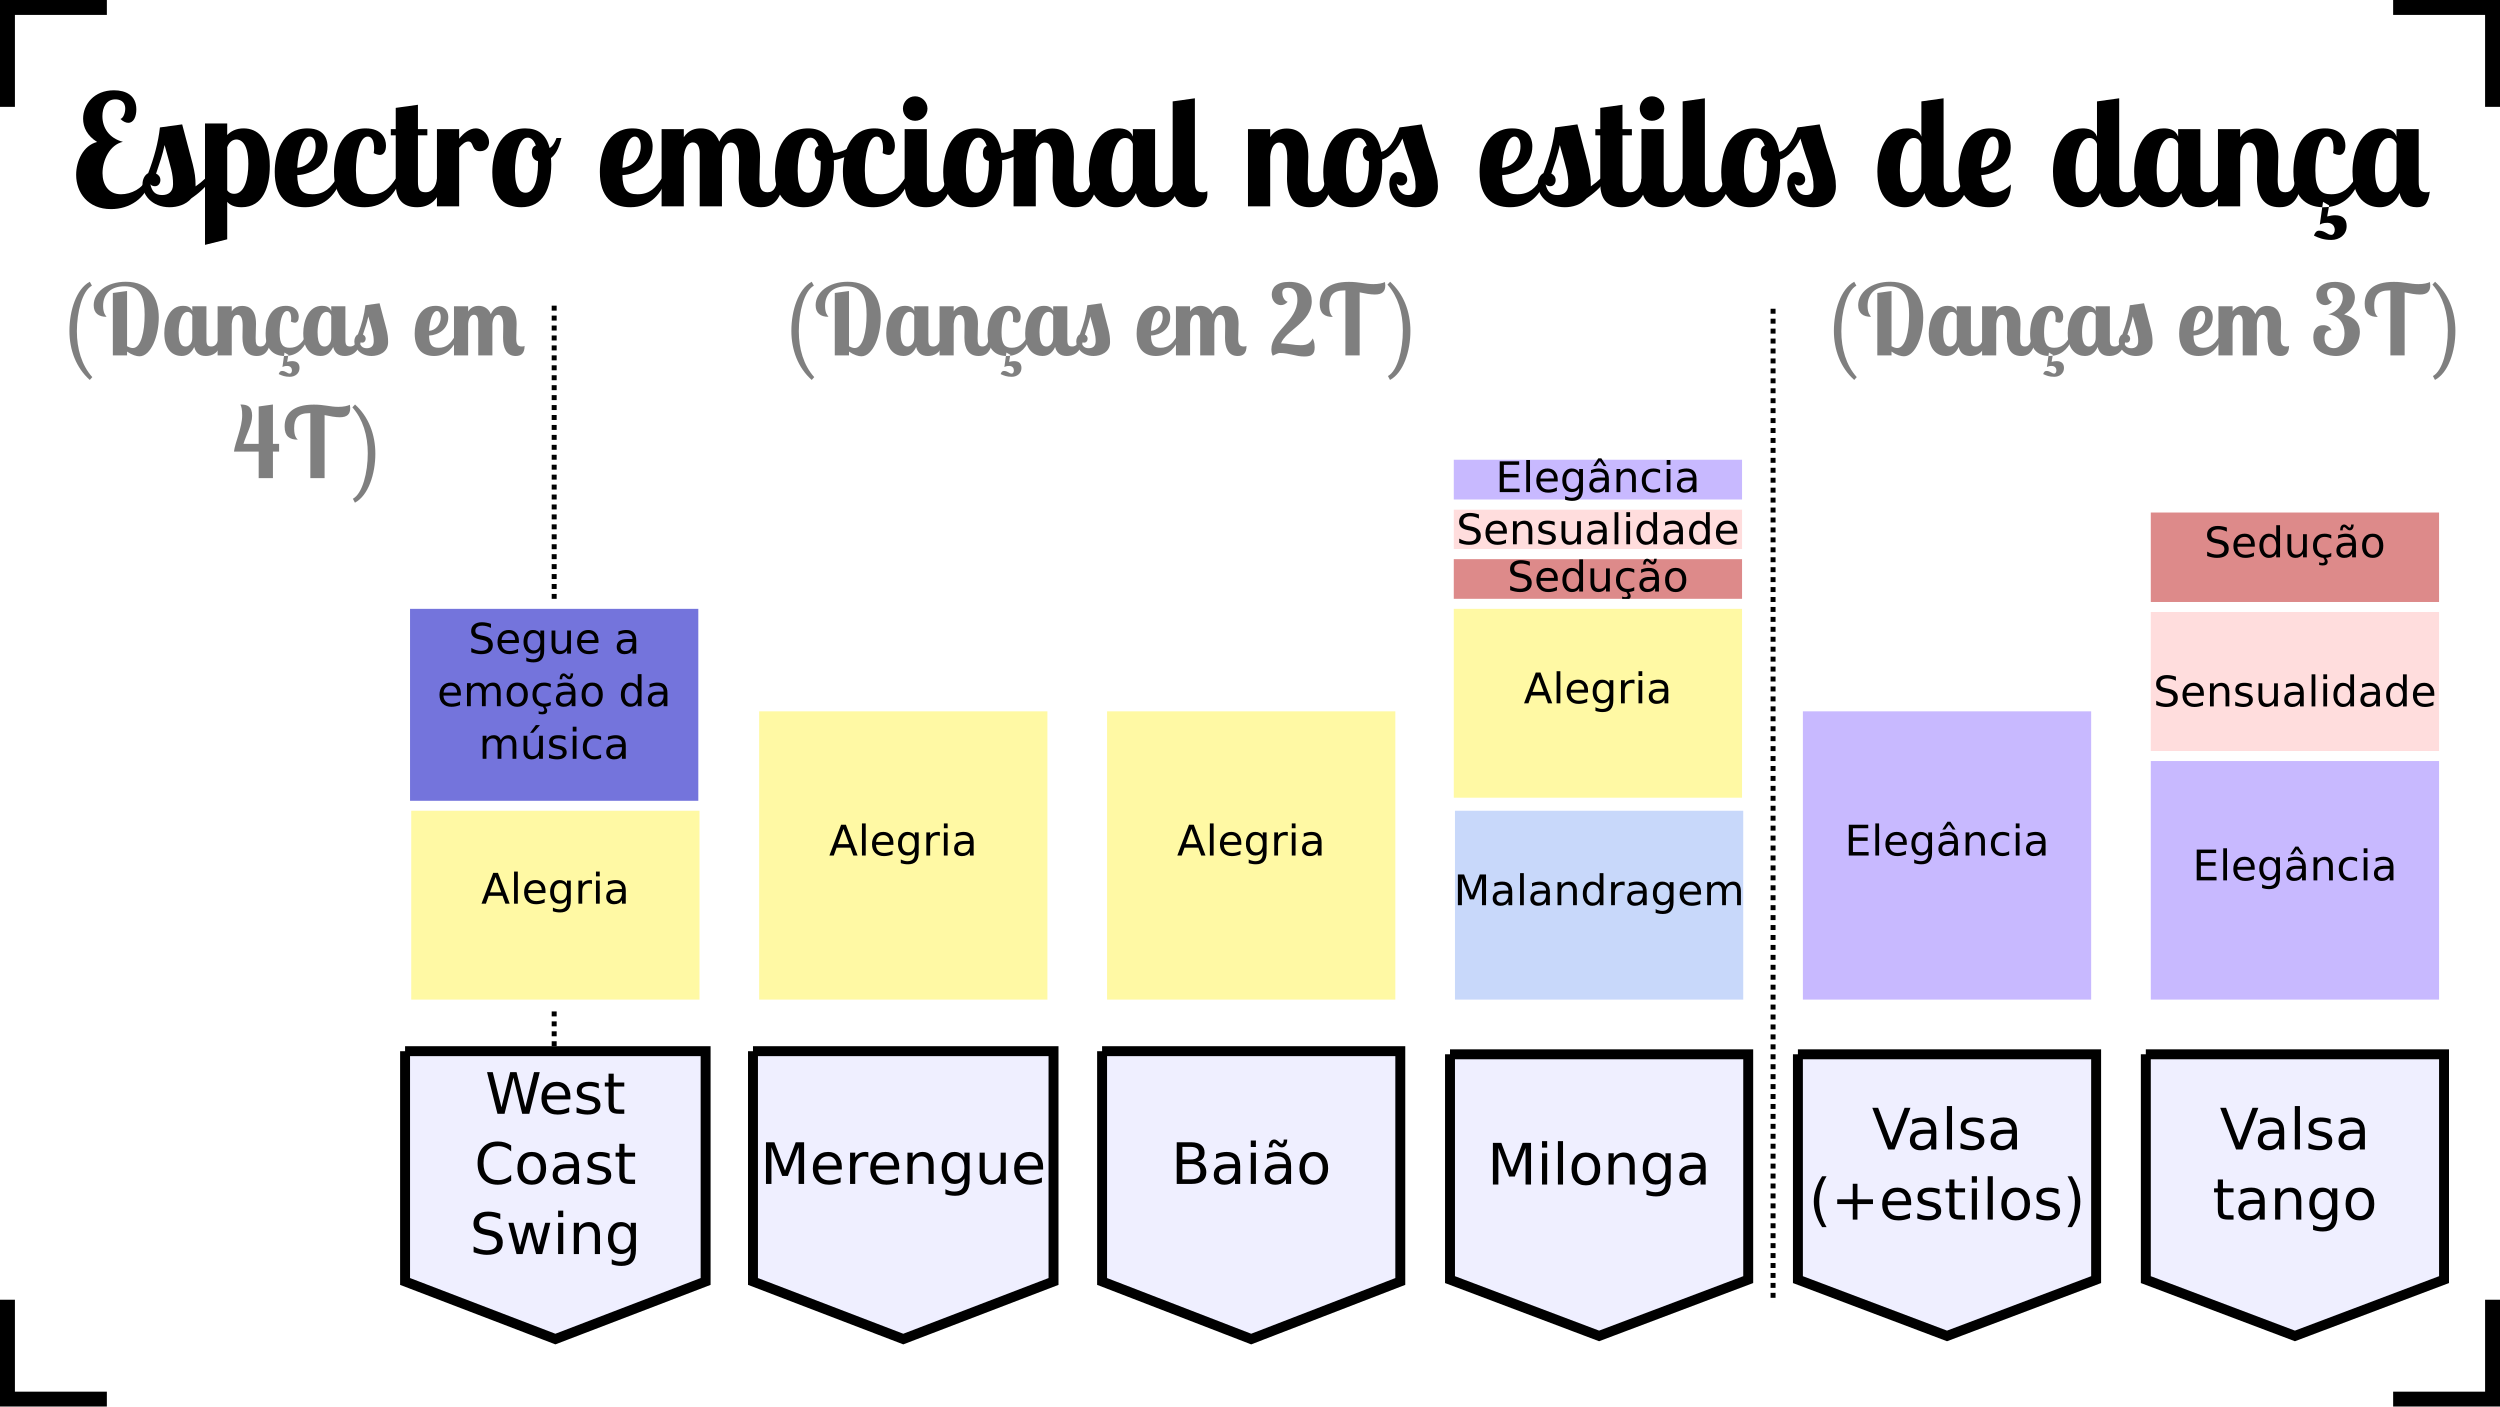 <?xml version="1.0" encoding="UTF-8"?>
<svg xmlns="http://www.w3.org/2000/svg" xmlns:xlink="http://www.w3.org/1999/xlink" width="1006pt" height="566pt" viewBox="0 0 1006 566" version="1.1">
<defs>
<g>
<symbol overflow="visible" id="glyph0-0">
<path style="stroke:none;" d=""/>
</symbol>
<symbol overflow="visible" id="glyph0-1">
<path style="stroke:none;" d="M 30.797 -11.172 C 29.5 -7.203 24.656 -4.844 20.609 -4.844 C 15.406 -4.844 13.156 -8.875 13.156 -13.344 C 13.156 -18.5 16.016 -24.719 21.359 -25.953 C 15.766 -27.391 13.109 -31.672 13.109 -36.266 C 13.109 -39.797 14.656 -43.031 18.312 -43.031 C 19.812 -43.031 22.297 -42.469 22.297 -39.312 C 22.297 -37.562 21.547 -35.516 20.359 -35.141 C 21.547 -34.031 22.609 -33.594 23.531 -33.594 C 25.703 -33.594 26.766 -36.141 26.766 -39 C 26.766 -44.641 22.547 -46.688 17.766 -46.688 C 9.75 -46.688 5.344 -40.984 5.344 -35.266 C 5.344 -31.734 7.016 -28.375 10.984 -25.891 C 5.344 -24.469 2.547 -18.125 2.547 -12.672 C 2.547 -5.594 7.203 1.125 16.578 1.125 C 23.969 1.125 30.609 -3.109 32.344 -10.562 Z M 30.797 -11.172 "/>
</symbol>
<symbol overflow="visible" id="glyph0-2">
<path style="stroke:none;" d="M 26.641 -11.109 C 25.641 -10.125 24.281 -9 22.844 -8.016 L 22.844 -8.375 C 22.844 -14.469 21.609 -16.891 17.453 -32.969 L 8.5 -31.734 C 7.828 -25.641 6.141 -19.5 3.781 -13.344 C 2.484 -12.672 1.484 -11.047 1.484 -8.812 C 1.484 -4.781 5.156 0.375 12.422 0.375 C 15.406 0.375 19 -0.625 21.109 -3.172 C 23.594 -4.906 26.703 -7.266 29.25 -11.109 Z M 8.688 -10.562 C 8.688 -11.859 7.891 -12.734 6.953 -13.156 C 8.266 -17.078 9.562 -20.734 10.375 -24.656 C 12.922 -15.344 13.781 -13.281 13.781 -8.875 C 13.781 -5.656 11.734 -4.531 9.375 -4.531 C 6.641 -4.531 5.281 -5.969 4.656 -8.875 C 5.094 -8.266 5.906 -8.078 6.516 -8.078 C 7.891 -8.078 8.688 -9.312 8.688 -10.562 Z M 8.688 -10.562 "/>
</symbol>
<symbol overflow="visible" id="glyph0-3">
<path style="stroke:none;" d="M 2.922 -33.344 L 2.922 15.516 L 11.859 13.281 L 11.859 -1.797 C 12.797 -0.688 14.531 0.375 17.641 0.375 C 26.453 0.375 29 -8.203 29 -16.203 C 29 -27.391 24.031 -31.359 18.438 -31.359 C 15.406 -31.359 13.281 -30.172 11.859 -28.688 L 11.859 -33.344 Z M 14.656 -5.031 C 13.156 -5.031 12.297 -5.781 11.859 -6.453 L 11.859 -23.781 C 12.547 -25.828 14.094 -26.891 15.578 -26.891 C 16.703 -26.891 20.359 -26.266 20.359 -17.078 C 20.359 -11.422 19 -5.031 14.656 -5.031 Z M 14.656 -5.031 "/>
</symbol>
<symbol overflow="visible" id="glyph0-4">
<path style="stroke:none;" d="M 17.078 -4.844 C 12.609 -4.844 11.109 -7.016 10.984 -12.547 C 17.141 -12.859 23.156 -16.766 23.156 -24.156 C 23.156 -25.453 22.969 -31.359 15.094 -31.359 C 4.719 -31.359 1.922 -21.047 1.922 -13.844 C 1.922 -3.719 7.016 0.375 14.156 0.375 C 22.609 0.375 26.578 -5.406 28.875 -11.109 L 26.766 -11.109 C 24.406 -7.578 22.109 -4.844 17.078 -4.844 Z M 18.375 -24.094 C 18.375 -19.5 15.156 -15.828 10.984 -15.516 C 11.297 -22.234 13.219 -28.062 16.016 -28.062 C 17.203 -28.062 18.375 -26.953 18.375 -24.094 Z M 18.375 -24.094 "/>
</symbol>
<symbol overflow="visible" id="glyph0-5">
<path style="stroke:none;" d="M 17.891 -21.422 C 18.75 -20.922 19.812 -20.672 20.422 -20.672 C 21.922 -20.672 22.844 -22.234 22.844 -24.406 C 22.844 -27.328 21.109 -31.359 14.656 -31.359 C 4.281 -31.359 1.922 -20.922 1.922 -13.906 C 1.922 -3.594 7.078 0.375 14.094 0.375 C 22.547 0.375 26.578 -5.406 28.875 -11.109 L 26.766 -11.109 C 24.406 -7.578 22.047 -4.844 17.141 -4.844 C 12.984 -4.844 10.75 -6.766 10.75 -14.469 C 10.75 -20.609 12.172 -28.062 15.516 -28.062 C 17.016 -28.062 18.062 -26.641 18.062 -23.281 C 18.062 -22.484 18 -22.109 17.891 -21.422 Z M 17.891 -21.422 "/>
</symbol>
<symbol overflow="visible" id="glyph0-6">
<path style="stroke:none;" d="M 2.922 -39.609 L 2.922 -31.047 L 0.938 -31.047 L 0.938 -28.562 L 2.922 -28.562 L 2.922 -9.25 C 2.922 -3.484 5.156 0.375 11.547 0.375 C 14.906 0.375 20.734 -1 22.109 -11.109 L 19.5 -11.109 C 19.25 -8.016 17.516 -5.656 15.094 -5.656 C 12.672 -5.656 11.859 -6.453 11.859 -9.938 L 11.859 -28.562 L 15.641 -28.562 L 15.641 -31.047 L 11.859 -31.047 L 11.859 -40.859 Z M 2.922 -39.609 "/>
</symbol>
<symbol overflow="visible" id="glyph0-7">
<path style="stroke:none;" d="M 2.922 -31.047 L 2.922 0 L 11.859 0 L 11.859 -23.594 C 13.156 -25.031 14.344 -26.078 15.578 -26.078 C 17.938 -26.078 16.578 -22.172 20.297 -22.172 C 22.844 -22.172 23.906 -24.031 23.906 -25.828 C 23.906 -28.438 21.672 -31.359 18.562 -31.359 C 15.953 -31.359 13.656 -29.375 11.859 -27.203 L 11.859 -31.047 Z M 2.922 -31.047 "/>
</symbol>
<symbol overflow="visible" id="glyph0-8">
<path style="stroke:none;" d="M 15.156 -31.359 C 4.406 -31.359 1.859 -20.734 1.859 -13.656 C 1.859 -3.172 7.391 0.375 13.469 0.375 C 22.422 0.375 25.578 -7.266 25.578 -16.828 C 25.578 -17.766 25.516 -18.625 25.453 -19.438 C 28.062 -21.359 29 -24.969 29.688 -27.5 L 27.688 -27.5 C 27.328 -26.516 26.453 -24.281 24.906 -23.469 C 23.531 -28.938 20.25 -31.359 15.156 -31.359 Z M 15.219 -5.469 C 13.344 -5.469 10.984 -6.828 10.984 -14.281 C 10.984 -20.062 12.422 -27.625 16.078 -27.625 C 17.016 -27.625 18.438 -27.141 19.375 -24.469 C 18.375 -24.094 17.766 -23.219 17.766 -21.859 C 17.766 -19.812 18.562 -18.562 20.25 -18.188 L 20.25 -17.328 C 20.25 -10.562 18.75 -5.469 15.219 -5.469 Z M 15.219 -5.469 "/>
</symbol>
<symbol overflow="visible" id="glyph0-9">
<path style="stroke:none;" d=""/>
</symbol>
<symbol overflow="visible" id="glyph0-10">
<path style="stroke:none;" d="M 34.094 -18.75 C 34.094 -17.203 33.969 -12.734 33.969 -11.234 C 33.969 -4.219 36.703 0.375 42.906 0.375 C 46.688 0.375 50.922 -1.297 52.219 -11.109 L 49.609 -11.109 C 48.938 -7.953 48.375 -5.656 45.516 -5.656 C 42.969 -5.656 42.281 -7.453 42.281 -10.984 C 42.281 -13.109 42.531 -17.703 42.531 -19.875 C 42.531 -28.562 38.562 -31.297 33.844 -31.297 C 31.359 -31.297 28.188 -30.547 26.141 -26.016 C 24.469 -30.172 21.734 -31.359 18.625 -31.359 C 16.516 -31.359 13.844 -30.797 11.859 -27.812 L 11.859 -31.047 L 2.922 -31.047 L 2.922 0 L 11.859 0 L 11.859 -19.938 C 12.109 -23.031 13.281 -25.703 15.516 -25.703 C 17.641 -25.703 18.25 -23.406 18.25 -21.422 L 18.25 0 L 27.203 0 L 27.203 -19.938 C 27.453 -22.969 28.5 -25.641 30.859 -25.641 C 32.844 -25.641 34.094 -23.719 34.094 -18.75 Z M 34.094 -18.75 "/>
</symbol>
<symbol overflow="visible" id="glyph0-11">
<path style="stroke:none;" d="M 15.156 -31.359 C 4.406 -31.359 1.859 -20.734 1.859 -13.656 C 1.859 -3.172 7.391 0.375 13.469 0.375 C 22.422 0.375 25.578 -7.266 25.578 -16.828 C 25.578 -17.391 25.578 -17.938 25.516 -18.5 C 29.312 -19.25 33.406 -20.984 35.141 -23.594 L 34.219 -25.266 C 31.859 -23.281 28 -21.547 25.703 -21.547 L 25.266 -21.547 C 24.281 -28.375 20.797 -31.359 15.156 -31.359 Z M 15.219 -5.469 C 13.344 -5.469 10.984 -6.828 10.984 -14.281 C 10.984 -20.062 12.422 -27.625 16.078 -27.625 C 17.016 -27.625 18.5 -27.078 19.375 -24.281 C 18.438 -23.969 17.828 -23.094 17.828 -21.359 C 17.828 -19.938 18.188 -18.688 20.25 -18.25 L 20.25 -17.328 C 20.25 -10.562 18.75 -5.469 15.219 -5.469 Z M 15.219 -5.469 "/>
</symbol>
<symbol overflow="visible" id="glyph0-12">
<path style="stroke:none;" d="M 2.922 -31.047 L 2.922 -9.25 C 2.922 -3.484 5.156 0.375 11.547 0.375 C 14.906 0.375 20.734 -1 22.109 -11.109 L 19.5 -11.109 C 19.25 -8.016 17.516 -5.656 15.094 -5.656 C 12.672 -5.656 11.859 -6.453 11.859 -9.938 L 11.859 -31.047 Z M 2.234 -39.312 C 2.234 -36.578 4.406 -34.406 7.141 -34.406 C 9.875 -34.406 12.109 -36.578 12.109 -39.312 C 12.109 -42.031 9.875 -44.266 7.141 -44.266 C 4.406 -44.266 2.234 -42.031 2.234 -39.312 Z M 2.234 -39.312 "/>
</symbol>
<symbol overflow="visible" id="glyph0-13">
<path style="stroke:none;" d="M 18.75 -18.75 C 18.75 -17.141 18.625 -12.734 18.625 -11.234 C 18.625 -4.219 21.297 0.375 27.688 0.375 C 31.359 0.375 35.578 -1.125 36.891 -11.109 L 34.281 -11.109 C 33.594 -7.953 32.844 -5.656 29.984 -5.656 C 27.453 -5.656 26.953 -7.453 26.953 -10.984 C 26.953 -13.109 27.203 -17.703 27.203 -19.875 C 27.203 -28.562 23.219 -31.297 18.5 -31.297 C 16.391 -31.297 13.781 -30.734 11.859 -27.812 L 11.859 -31.047 L 2.922 -31.047 L 2.922 0 L 11.859 0 L 11.859 -19.938 C 12.109 -22.781 13.047 -25.641 15.516 -25.641 C 17.578 -25.641 18.75 -23.719 18.75 -18.75 Z M 18.75 -18.75 "/>
</symbol>
<symbol overflow="visible" id="glyph0-14">
<path style="stroke:none;" d="M 19.562 -31.047 L 19.562 -28.062 C 18.5 -30.984 15.766 -31.359 13.719 -31.359 C 5.094 -31.359 1.859 -21.609 1.859 -14.031 C 1.859 -3.234 7.578 0.375 12.797 0.375 C 17.203 0.375 19.5 -2.484 20.797 -5.344 C 21.672 -1.797 23.844 0.375 28.188 0.375 C 31.547 0.375 37.375 -1 38.75 -11.109 L 36.141 -11.109 C 35.891 -8.016 34.156 -5.656 31.734 -5.656 C 29.312 -5.656 28.5 -6.453 28.5 -9.938 L 28.5 -31.047 Z M 19.562 -11.109 C 19.562 -7.516 17.328 -5.656 15.516 -5.656 C 13.969 -5.656 10.922 -5.781 10.922 -14.594 C 10.922 -20 12.484 -27.5 16.516 -27.5 C 18.562 -27.5 19.375 -25.766 19.562 -25.078 Z M 19.562 -11.109 "/>
</symbol>
<symbol overflow="visible" id="glyph0-15">
<path style="stroke:none;" d="M 2.922 -42.219 L 2.922 -9.25 C 2.922 -3.484 5.156 0.375 11.547 0.375 C 14.594 0.375 16.891 -1.422 16.891 -4.844 C 16.891 -5.281 16.891 -5.719 16.828 -6.141 C 16.516 -5.906 16.016 -5.656 15.094 -5.656 C 12.672 -5.656 11.859 -6.453 11.859 -9.938 L 11.859 -43.469 Z M 2.922 -42.219 "/>
</symbol>
<symbol overflow="visible" id="glyph0-16">
<path style="stroke:none;" d="M 32.531 -31.734 C 30.422 -26.078 28.062 -22.547 25.203 -21.922 C 24.094 -28.5 20.672 -31.359 15.156 -31.359 C 4.406 -31.359 1.859 -20.734 1.859 -13.656 C 1.859 -3.172 7.391 0.375 13.469 0.375 C 22.422 0.375 25.578 -7.266 25.578 -16.828 C 25.578 -17.516 25.516 -18.125 25.516 -18.75 C 28.938 -20 31.672 -22.844 33.719 -27.266 C 37.062 -15.578 39 -13.531 39 -8.016 C 39 -5.469 38 -4.531 35.953 -4.531 C 33.594 -4.531 31.984 -6.266 31.359 -9.188 C 31.797 -8.562 32.594 -8.375 33.219 -8.375 C 34.641 -8.375 35.641 -9.438 35.641 -10.75 C 35.641 -12.672 34.406 -13.781 31.859 -13.781 C 30.047 -13.781 28.438 -12.047 28.438 -9.25 C 28.438 -4.094 31.609 0.375 39 0.375 C 43.406 0.375 48 -1.797 48 -8.016 C 48 -14.469 45.641 -16.891 41.484 -32.969 Z M 15.219 -5.469 C 13.344 -5.469 10.984 -6.828 10.984 -14.281 C 10.984 -20.062 12.422 -27.625 16.078 -27.625 C 17.016 -27.625 18.438 -27.078 19.375 -24.406 C 18.375 -24.031 17.766 -23.156 17.766 -21.797 C 17.766 -19.75 18.562 -18.5 20.25 -18.125 L 20.25 -17.328 C 20.25 -10.562 18.75 -5.469 15.219 -5.469 Z M 15.219 -5.469 "/>
</symbol>
<symbol overflow="visible" id="glyph0-17">
<path style="stroke:none;" d="M 2.922 -42.219 L 2.922 -9.25 C 2.922 -3.484 5.156 0.375 11.547 0.375 C 14.906 0.375 20.734 -1 22.109 -11.109 L 19.5 -11.109 C 19.25 -8.016 17.516 -5.656 15.094 -5.656 C 12.672 -5.656 11.859 -6.453 11.859 -9.938 L 11.859 -43.469 Z M 2.922 -42.219 "/>
</symbol>
<symbol overflow="visible" id="glyph0-18">
<path style="stroke:none;" d="M 19.562 -42.219 L 19.562 -28.062 C 18.5 -30.984 15.766 -31.359 13.719 -31.359 C 5.094 -31.359 1.859 -21.609 1.859 -14.031 C 1.859 -3.234 7.578 0.375 12.797 0.375 C 17.203 0.375 19.5 -2.484 20.797 -5.344 C 21.672 -1.797 23.844 0.375 28.188 0.375 C 31.547 0.375 37.375 -1 38.75 -11.109 L 36.141 -11.109 C 35.891 -8.016 34.156 -5.656 31.734 -5.656 C 29.312 -5.656 28.5 -6.453 28.5 -9.938 L 28.5 -43.469 Z M 19.562 -11.109 C 19.562 -7.516 17.328 -5.656 15.516 -5.656 C 13.969 -5.656 10.922 -5.781 10.922 -14.594 C 10.922 -20 12.484 -27.5 16.516 -27.5 C 18.562 -27.5 19.375 -25.766 19.562 -25.078 Z M 19.562 -11.109 "/>
</symbol>
<symbol overflow="visible" id="glyph0-19">
<path style="stroke:none;" d="M 16.266 -5.531 C 13.656 -5.531 11.422 -7.141 10.984 -12.547 C 17.578 -12.922 22.844 -17.516 22.844 -23.531 C 22.844 -25.766 22.781 -31.359 14.531 -31.359 C 4.594 -31.359 1.859 -20.984 1.859 -14.031 C 1.859 -3.594 7.016 0.375 14.156 0.375 C 19.25 0.375 22.906 -1.734 22.906 -8.812 C 21.297 -7.078 18.625 -5.531 16.266 -5.531 Z M 18 -23.906 C 18 -19.562 15.094 -15.828 10.922 -15.516 C 11.109 -21.047 12.797 -28.062 15.703 -28.062 C 16.891 -28.062 18 -27.078 18 -23.906 Z M 18 -23.906 "/>
</symbol>
<symbol overflow="visible" id="glyph0-20">
<path style="stroke:none;" d="M 17.891 -21.422 C 18.75 -20.922 19.812 -20.672 20.422 -20.672 C 21.922 -20.672 22.844 -22.234 22.844 -24.406 C 22.844 -27.328 21.109 -31.359 14.656 -31.359 C 4.281 -31.359 1.922 -20.922 1.922 -13.906 C 1.922 -3.844 6.766 0.125 13.531 0.375 L 13.844 -1.797 L 16.328 -0.375 L 16.203 0.25 C 23.219 -0.625 26.766 -5.906 28.875 -11.109 L 26.766 -11.109 C 24.406 -7.578 22.047 -4.844 17.141 -4.844 C 12.984 -4.844 10.75 -6.766 10.75 -14.469 C 10.75 -20.609 12.172 -28.062 15.516 -28.062 C 17.016 -28.062 18.062 -26.641 18.062 -23.281 C 18.062 -22.484 18 -22.109 17.891 -21.422 Z M 23.344 7.953 C 23.344 5.156 21.797 3.594 18.688 3.594 C 17.766 3.594 16.703 3.781 15.516 4.094 L 16.203 0.25 C 15.516 0.312 14.844 0.375 14.094 0.375 L 13.531 0.375 L 12.547 7.391 C 13.109 7.016 13.969 6.641 15.578 6.641 C 17.641 6.641 18.562 8.078 18.562 9.438 C 18.562 10.5 18.062 11.484 17.203 11.484 C 15.469 11.484 14.781 9.812 12.234 9.812 C 11.047 9.812 10.562 10.797 10.188 11.797 C 12.172 12.734 14.031 13.531 17.203 13.531 C 20.359 13.531 23.344 11.547 23.344 7.953 Z M 23.344 7.953 "/>
</symbol>
<symbol overflow="visible" id="glyph0-21">
<path style="stroke:none;" d="M 19.562 -31.047 L 19.562 -28.062 C 18.5 -30.984 15.766 -31.359 13.719 -31.359 C 5.094 -31.359 1.859 -21.609 1.859 -14.031 C 1.859 -3.234 7.578 0.375 12.797 0.375 C 17.203 0.375 19.5 -2.484 20.797 -5.344 C 21.609 -1.859 23.656 0.375 27.75 0.375 C 31.234 0.375 32.234 -1.234 32.969 -5.906 C 32.594 -5.719 32.281 -5.656 31.734 -5.656 C 29.312 -5.656 28.5 -6.453 28.5 -9.938 L 28.5 -31.047 Z M 16.516 -27.5 C 18.5 -27.5 19.312 -25.828 19.562 -25.141 L 19.562 -11.047 C 19.562 -7.453 17.328 -5.656 15.516 -5.656 C 13.969 -5.656 10.922 -5.781 10.922 -14.594 C 10.922 -20 12.484 -27.5 16.516 -27.5 Z M 16.516 -27.5 "/>
</symbol>
<symbol overflow="visible" id="glyph1-0">
<path style="stroke:none;" d="M 1.141 4.062 L 1.141 -16.219 L 12.641 -16.219 L 12.641 4.062 Z M 2.438 2.781 L 11.359 2.781 L 11.359 -14.922 L 2.438 -14.922 Z M 2.438 2.781 "/>
</symbol>
<symbol overflow="visible" id="glyph1-1">
<path style="stroke:none;" d="M 2.25 -16.766 L 5.641 -16.766 L 9.922 -5.359 L 14.219 -16.766 L 17.594 -16.766 L 17.594 0 L 15.391 0 L 15.391 -14.719 L 11.062 -3.219 L 8.781 -3.219 L 4.453 -14.719 L 4.453 0 L 2.25 0 Z M 2.25 -16.766 "/>
</symbol>
<symbol overflow="visible" id="glyph1-2">
<path style="stroke:none;" d="M 12.922 -6.812 L 12.922 -5.797 L 3.422 -5.797 C 3.516 -4.367 3.941 -3.281 4.703 -2.531 C 5.473 -1.789 6.547 -1.422 7.922 -1.422 C 8.711 -1.422 9.477 -1.52 10.219 -1.719 C 10.969 -1.914 11.707 -2.207 12.438 -2.594 L 12.438 -0.641 C 11.695 -0.328 10.938 -0.086 10.156 0.078 C 9.383 0.242 8.598 0.328 7.797 0.328 C 5.785 0.328 4.191 -0.254 3.016 -1.422 C 1.848 -2.586 1.266 -4.172 1.266 -6.172 C 1.266 -8.223 1.82 -9.852 2.938 -11.062 C 4.051 -12.27 5.551 -12.875 7.438 -12.875 C 9.125 -12.875 10.457 -12.328 11.438 -11.234 C 12.426 -10.148 12.922 -8.676 12.922 -6.812 Z M 10.859 -7.406 C 10.848 -8.539 10.531 -9.441 9.906 -10.109 C 9.289 -10.785 8.473 -11.125 7.453 -11.125 C 6.305 -11.125 5.383 -10.797 4.688 -10.141 C 4 -9.492 3.602 -8.582 3.5 -7.406 Z M 10.859 -7.406 "/>
</symbol>
<symbol overflow="visible" id="glyph1-3">
<path style="stroke:none;" d="M 9.453 -10.641 C 9.223 -10.773 8.969 -10.875 8.688 -10.938 C 8.414 -11.008 8.117 -11.047 7.797 -11.047 C 6.629 -11.047 5.734 -10.664 5.109 -9.906 C 4.484 -9.145 4.172 -8.051 4.172 -6.625 L 4.172 0 L 2.094 0 L 2.094 -12.578 L 4.172 -12.578 L 4.172 -10.625 C 4.598 -11.383 5.16 -11.945 5.859 -12.312 C 6.555 -12.688 7.406 -12.875 8.406 -12.875 C 8.539 -12.875 8.691 -12.863 8.859 -12.844 C 9.035 -12.832 9.227 -12.805 9.438 -12.766 Z M 9.453 -10.641 "/>
</symbol>
<symbol overflow="visible" id="glyph1-4">
<path style="stroke:none;" d="M 12.625 -7.594 L 12.625 0 L 10.562 0 L 10.562 -7.531 C 10.562 -8.719 10.328 -9.602 9.859 -10.188 C 9.398 -10.781 8.703 -11.078 7.766 -11.078 C 6.648 -11.078 5.77 -10.723 5.125 -10.016 C 4.488 -9.305 4.172 -8.336 4.172 -7.109 L 4.172 0 L 2.094 0 L 2.094 -12.578 L 4.172 -12.578 L 4.172 -10.625 C 4.66 -11.383 5.238 -11.945 5.906 -12.312 C 6.582 -12.688 7.359 -12.875 8.234 -12.875 C 9.68 -12.875 10.773 -12.426 11.516 -11.531 C 12.254 -10.645 12.625 -9.332 12.625 -7.594 Z M 12.625 -7.594 "/>
</symbol>
<symbol overflow="visible" id="glyph1-5">
<path style="stroke:none;" d="M 10.438 -6.438 C 10.438 -7.938 10.129 -9.098 9.516 -9.922 C 8.898 -10.742 8.035 -11.156 6.922 -11.156 C 5.805 -11.156 4.941 -10.742 4.328 -9.922 C 3.711 -9.098 3.406 -7.938 3.406 -6.438 C 3.406 -4.945 3.711 -3.789 4.328 -2.969 C 4.941 -2.145 5.805 -1.734 6.922 -1.734 C 8.035 -1.734 8.898 -2.145 9.516 -2.969 C 10.129 -3.789 10.438 -4.945 10.438 -6.438 Z M 12.516 -1.562 C 12.516 0.582 12.035 2.176 11.078 3.219 C 10.129 4.258 8.676 4.781 6.719 4.781 C 5.988 4.781 5.301 4.723 4.656 4.609 C 4.008 4.504 3.383 4.344 2.781 4.125 L 2.781 2.109 C 3.383 2.441 3.984 2.688 4.578 2.844 C 5.172 3 5.773 3.078 6.391 3.078 C 7.742 3.078 8.754 2.723 9.422 2.016 C 10.098 1.305 10.438 0.238 10.438 -1.188 L 10.438 -2.219 C 10.008 -1.469 9.461 -0.91 8.797 -0.547 C 8.141 -0.18 7.344 0 6.406 0 C 4.863 0 3.617 -0.586 2.672 -1.766 C 1.734 -2.941 1.266 -4.5 1.266 -6.438 C 1.266 -8.383 1.734 -9.941 2.672 -11.109 C 3.617 -12.285 4.863 -12.875 6.406 -12.875 C 7.344 -12.875 8.141 -12.691 8.797 -12.328 C 9.461 -11.961 10.008 -11.41 10.438 -10.672 L 10.438 -12.578 L 12.516 -12.578 Z M 12.516 -1.562 "/>
</symbol>
<symbol overflow="visible" id="glyph1-6">
<path style="stroke:none;" d="M 1.953 -4.969 L 1.953 -12.578 L 4.016 -12.578 L 4.016 -5.047 C 4.016 -3.848 4.242 -2.953 4.703 -2.359 C 5.172 -1.766 5.875 -1.469 6.812 -1.469 C 7.926 -1.469 8.805 -1.82 9.453 -2.531 C 10.098 -3.25 10.422 -4.223 10.422 -5.453 L 10.422 -12.578 L 12.484 -12.578 L 12.484 0 L 10.422 0 L 10.422 -1.938 C 9.922 -1.164 9.336 -0.594 8.672 -0.219 C 8.016 0.145 7.25 0.328 6.375 0.328 C 4.926 0.328 3.828 -0.117 3.078 -1.016 C 2.328 -1.922 1.953 -3.238 1.953 -4.969 Z M 7.156 -12.875 Z M 7.156 -12.875 "/>
</symbol>
<symbol overflow="visible" id="glyph1-7">
<path style="stroke:none;" d="M 4.531 -8 L 4.531 -1.859 L 8.172 -1.859 C 9.391 -1.859 10.289 -2.109 10.875 -2.609 C 11.469 -3.117 11.766 -3.895 11.766 -4.938 C 11.766 -5.988 11.469 -6.758 10.875 -7.25 C 10.289 -7.75 9.391 -8 8.172 -8 Z M 4.531 -14.906 L 4.531 -9.844 L 7.891 -9.844 C 8.992 -9.844 9.816 -10.051 10.359 -10.469 C 10.898 -10.883 11.172 -11.52 11.172 -12.375 C 11.172 -13.219 10.898 -13.848 10.359 -14.266 C 9.816 -14.691 8.992 -14.906 7.891 -14.906 Z M 2.25 -16.766 L 8.047 -16.766 C 9.773 -16.766 11.109 -16.406 12.047 -15.688 C 12.984 -14.969 13.453 -13.945 13.453 -12.625 C 13.453 -11.594 13.211 -10.773 12.734 -10.172 C 12.254 -9.566 11.551 -9.191 10.625 -9.047 C 11.738 -8.805 12.602 -8.305 13.219 -7.547 C 13.844 -6.785 14.156 -5.832 14.156 -4.688 C 14.156 -3.195 13.645 -2.039 12.625 -1.219 C 11.602 -0.406 10.156 0 8.281 0 L 2.25 0 Z M 2.25 -16.766 "/>
</symbol>
<symbol overflow="visible" id="glyph1-8">
<path style="stroke:none;" d="M 7.891 -6.328 C 6.211 -6.328 5.051 -6.133 4.406 -5.75 C 3.77 -5.363 3.453 -4.711 3.453 -3.797 C 3.453 -3.066 3.691 -2.484 4.172 -2.047 C 4.648 -1.617 5.305 -1.406 6.141 -1.406 C 7.285 -1.406 8.203 -1.812 8.891 -2.625 C 9.586 -3.438 9.938 -4.516 9.938 -5.859 L 9.938 -6.328 Z M 12 -7.172 L 12 0 L 9.938 0 L 9.938 -1.906 C 9.469 -1.145 8.879 -0.582 8.172 -0.219 C 7.473 0.145 6.613 0.328 5.594 0.328 C 4.301 0.328 3.273 -0.031 2.516 -0.75 C 1.754 -1.477 1.375 -2.445 1.375 -3.656 C 1.375 -5.07 1.848 -6.141 2.797 -6.859 C 3.742 -7.578 5.16 -7.938 7.047 -7.938 L 9.938 -7.938 L 9.938 -8.141 C 9.938 -9.086 9.625 -9.82 9 -10.344 C 8.375 -10.863 7.5 -11.125 6.375 -11.125 C 5.656 -11.125 4.953 -11.035 4.266 -10.859 C 3.586 -10.691 2.93 -10.438 2.297 -10.094 L 2.297 -12 C 3.055 -12.289 3.789 -12.508 4.5 -12.656 C 5.219 -12.801 5.91 -12.875 6.578 -12.875 C 8.398 -12.875 9.758 -12.398 10.656 -11.453 C 11.551 -10.516 12 -9.086 12 -7.172 Z M 12 -7.172 "/>
</symbol>
<symbol overflow="visible" id="glyph1-9">
<path style="stroke:none;" d="M 2.172 -12.578 L 4.234 -12.578 L 4.234 0 L 2.172 0 Z M 2.172 -17.469 L 4.234 -17.469 L 4.234 -14.859 L 2.172 -14.859 Z M 2.172 -17.469 "/>
</symbol>
<symbol overflow="visible" id="glyph1-10">
<path style="stroke:none;" d="M 7.891 -6.328 C 6.211 -6.328 5.051 -6.133 4.406 -5.75 C 3.77 -5.363 3.453 -4.711 3.453 -3.797 C 3.453 -3.066 3.691 -2.484 4.172 -2.047 C 4.648 -1.617 5.305 -1.406 6.141 -1.406 C 7.285 -1.406 8.203 -1.812 8.891 -2.625 C 9.586 -3.438 9.938 -4.516 9.938 -5.859 L 9.938 -6.328 Z M 12 -7.172 L 12 0 L 9.938 0 L 9.938 -1.906 C 9.469 -1.145 8.879 -0.582 8.172 -0.219 C 7.473 0.145 6.613 0.328 5.594 0.328 C 4.301 0.328 3.273 -0.031 2.516 -0.75 C 1.754 -1.477 1.375 -2.445 1.375 -3.656 C 1.375 -5.07 1.848 -6.141 2.797 -6.859 C 3.742 -7.578 5.16 -7.938 7.047 -7.938 L 9.938 -7.938 L 9.938 -8.141 C 9.938 -9.086 9.625 -9.82 9 -10.344 C 8.375 -10.863 7.5 -11.125 6.375 -11.125 C 5.656 -11.125 4.953 -11.035 4.266 -10.859 C 3.586 -10.691 2.93 -10.438 2.297 -10.094 L 2.297 -12 C 3.055 -12.289 3.789 -12.508 4.5 -12.656 C 5.219 -12.801 5.91 -12.875 6.578 -12.875 C 8.398 -12.875 9.758 -12.398 10.656 -11.453 C 11.551 -10.516 12 -9.086 12 -7.172 Z M 6.703 -15.391 L 6.062 -16 C 5.895 -16.156 5.75 -16.266 5.625 -16.328 C 5.508 -16.398 5.398 -16.438 5.297 -16.438 C 5.016 -16.438 4.805 -16.301 4.672 -16.031 C 4.535 -15.758 4.461 -15.316 4.453 -14.703 L 3.047 -14.703 C 3.055 -15.711 3.254 -16.492 3.641 -17.047 C 4.023 -17.598 4.555 -17.875 5.234 -17.875 C 5.516 -17.875 5.773 -17.816 6.016 -17.703 C 6.254 -17.598 6.516 -17.426 6.797 -17.188 L 7.438 -16.562 C 7.602 -16.414 7.742 -16.305 7.859 -16.234 C 7.984 -16.16 8.098 -16.125 8.203 -16.125 C 8.484 -16.125 8.691 -16.258 8.828 -16.531 C 8.961 -16.812 9.035 -17.258 9.047 -17.875 L 10.453 -17.875 C 10.441 -16.863 10.242 -16.082 9.859 -15.531 C 9.473 -14.977 8.941 -14.703 8.266 -14.703 C 7.984 -14.703 7.723 -14.754 7.484 -14.859 C 7.242 -14.961 6.984 -15.141 6.703 -15.391 Z M 6.703 -15.391 "/>
</symbol>
<symbol overflow="visible" id="glyph1-11">
<path style="stroke:none;" d="M 7.047 -11.125 C 5.93 -11.125 5.051 -10.691 4.406 -9.828 C 3.77 -8.961 3.453 -7.781 3.453 -6.281 C 3.453 -4.77 3.77 -3.582 4.406 -2.719 C 5.051 -1.852 5.93 -1.422 7.047 -1.422 C 8.141 -1.422 9.008 -1.852 9.656 -2.719 C 10.301 -3.594 10.625 -4.781 10.625 -6.281 C 10.625 -7.77 10.301 -8.945 9.656 -9.812 C 9.008 -10.688 8.141 -11.125 7.047 -11.125 Z M 7.047 -12.875 C 8.836 -12.875 10.242 -12.289 11.266 -11.125 C 12.297 -9.957 12.812 -8.344 12.812 -6.281 C 12.812 -4.219 12.297 -2.598 11.266 -1.422 C 10.242 -0.254 8.836 0.328 7.047 0.328 C 5.234 0.328 3.816 -0.254 2.797 -1.422 C 1.773 -2.598 1.266 -4.219 1.266 -6.281 C 1.266 -8.344 1.773 -9.957 2.797 -11.125 C 3.816 -12.289 5.234 -12.875 7.047 -12.875 Z M 7.047 -12.875 "/>
</symbol>
<symbol overflow="visible" id="glyph1-12">
<path style="stroke:none;" d="M 6.578 0 L 0.188 -16.766 L 2.547 -16.766 L 7.859 -2.656 L 13.188 -16.766 L 15.547 -16.766 L 9.156 0 Z M 6.578 0 "/>
</symbol>
<symbol overflow="visible" id="glyph1-13">
<path style="stroke:none;" d="M 2.172 -17.469 L 4.234 -17.469 L 4.234 0 L 2.172 0 Z M 2.172 -17.469 "/>
</symbol>
<symbol overflow="visible" id="glyph1-14">
<path style="stroke:none;" d="M 10.188 -12.203 L 10.188 -10.25 C 9.602 -10.551 8.992 -10.773 8.359 -10.922 C 7.734 -11.078 7.082 -11.156 6.406 -11.156 C 5.383 -11.156 4.613 -10.992 4.094 -10.672 C 3.582 -10.359 3.328 -9.891 3.328 -9.266 C 3.328 -8.785 3.508 -8.41 3.875 -8.141 C 4.25 -7.867 4.988 -7.609 6.094 -7.359 L 6.812 -7.203 C 8.27 -6.891 9.305 -6.445 9.922 -5.875 C 10.547 -5.301 10.859 -4.5 10.859 -3.469 C 10.859 -2.301 10.395 -1.375 9.469 -0.688 C 8.551 -0.008 7.281 0.328 5.656 0.328 C 4.988 0.328 4.285 0.258 3.547 0.125 C 2.816 0 2.051 -0.191 1.25 -0.453 L 1.25 -2.594 C 2.008 -2.195 2.758 -1.898 3.5 -1.703 C 4.238 -1.504 4.973 -1.406 5.703 -1.406 C 6.68 -1.406 7.43 -1.57 7.953 -1.906 C 8.473 -2.238 8.734 -2.707 8.734 -3.312 C 8.734 -3.875 8.547 -4.301 8.172 -4.594 C 7.797 -4.895 6.969 -5.188 5.688 -5.469 L 4.969 -5.641 C 3.688 -5.91 2.758 -6.32 2.188 -6.875 C 1.625 -7.438 1.344 -8.203 1.344 -9.172 C 1.344 -10.359 1.758 -11.27 2.594 -11.906 C 3.438 -12.551 4.629 -12.875 6.172 -12.875 C 6.93 -12.875 7.645 -12.816 8.312 -12.703 C 8.988 -12.598 9.613 -12.43 10.188 -12.203 Z M 10.188 -12.203 "/>
</symbol>
<symbol overflow="visible" id="glyph1-15">
<path style="stroke:none;" d="M 7.125 -17.453 C 6.125 -15.734 5.379 -14.031 4.891 -12.344 C 4.41 -10.656 4.172 -8.945 4.172 -7.219 C 4.172 -5.488 4.414 -3.773 4.906 -2.078 C 5.395 -0.391 6.133 1.312 7.125 3.031 L 5.328 3.031 C 4.211 1.27 3.375 -0.457 2.812 -2.156 C 2.258 -3.852 1.984 -5.539 1.984 -7.219 C 1.984 -8.883 2.258 -10.562 2.812 -12.25 C 3.363 -13.945 4.203 -15.68 5.328 -17.453 Z M 7.125 -17.453 "/>
</symbol>
<symbol overflow="visible" id="glyph1-16">
<path style="stroke:none;" d="M 10.578 -14.422 L 10.578 -8.172 L 16.828 -8.172 L 16.828 -6.25 L 10.578 -6.25 L 10.578 0 L 8.688 0 L 8.688 -6.25 L 2.438 -6.25 L 2.438 -8.172 L 8.688 -8.172 L 8.688 -14.422 Z M 10.578 -14.422 "/>
</symbol>
<symbol overflow="visible" id="glyph1-17">
<path style="stroke:none;" d="M 4.219 -16.156 L 4.219 -12.578 L 8.469 -12.578 L 8.469 -10.969 L 4.219 -10.969 L 4.219 -4.141 C 4.219 -3.117 4.352 -2.461 4.625 -2.172 C 4.906 -1.879 5.477 -1.734 6.344 -1.734 L 8.469 -1.734 L 8.469 0 L 6.344 0 C 4.75 0 3.648 -0.297 3.047 -0.891 C 2.441 -1.484 2.141 -2.566 2.141 -4.141 L 2.141 -10.969 L 0.625 -10.969 L 0.625 -12.578 L 2.141 -12.578 L 2.141 -16.156 Z M 4.219 -16.156 "/>
</symbol>
<symbol overflow="visible" id="glyph1-18">
<path style="stroke:none;" d="M 1.844 -17.453 L 3.641 -17.453 C 4.766 -15.68 5.602 -13.945 6.156 -12.25 C 6.719 -10.562 7 -8.883 7 -7.219 C 7 -5.539 6.719 -3.852 6.156 -2.156 C 5.602 -0.457 4.766 1.27 3.641 3.031 L 1.844 3.031 C 2.832 1.312 3.57 -0.391 4.062 -2.078 C 4.562 -3.773 4.812 -5.488 4.812 -7.219 C 4.812 -8.945 4.562 -10.656 4.062 -12.344 C 3.57 -14.031 2.832 -15.734 1.844 -17.453 Z M 1.844 -17.453 "/>
</symbol>
<symbol overflow="visible" id="glyph1-19">
<path style="stroke:none;" d="M 0.766 -16.766 L 3.062 -16.766 L 6.578 -2.594 L 10.094 -16.766 L 12.641 -16.766 L 16.172 -2.594 L 19.688 -16.766 L 21.984 -16.766 L 17.781 0 L 14.922 0 L 11.391 -14.562 L 7.812 0 L 4.969 0 Z M 0.766 -16.766 "/>
</symbol>
<symbol overflow="visible" id="glyph1-20">
<path style="stroke:none;" d="M 14.812 -15.469 L 14.812 -13.078 C 14.051 -13.797 13.238 -14.328 12.375 -14.672 C 11.508 -15.023 10.586 -15.203 9.609 -15.203 C 7.691 -15.203 6.223 -14.613 5.203 -13.438 C 4.191 -12.27 3.688 -10.578 3.688 -8.359 C 3.688 -6.148 4.191 -4.457 5.203 -3.281 C 6.223 -2.113 7.691 -1.531 9.609 -1.531 C 10.586 -1.531 11.508 -1.707 12.375 -2.062 C 13.238 -2.414 14.051 -2.945 14.812 -3.656 L 14.812 -1.297 C 14.02 -0.754 13.18 -0.348 12.297 -0.078 C 11.41 0.191 10.473 0.328 9.484 0.328 C 6.941 0.328 4.941 -0.445 3.484 -2 C 2.023 -3.551 1.297 -5.672 1.297 -8.359 C 1.297 -11.055 2.023 -13.18 3.484 -14.734 C 4.941 -16.297 6.941 -17.078 9.484 -17.078 C 10.484 -17.078 11.426 -16.941 12.312 -16.672 C 13.195 -16.398 14.031 -16 14.812 -15.469 Z M 14.812 -15.469 "/>
</symbol>
<symbol overflow="visible" id="glyph1-21">
<path style="stroke:none;" d="M 12.312 -16.219 L 12.312 -14 C 11.445 -14.414 10.629 -14.723 9.859 -14.922 C 9.098 -15.129 8.363 -15.234 7.656 -15.234 C 6.426 -15.234 5.473 -14.992 4.797 -14.516 C 4.129 -14.035 3.797 -13.352 3.797 -12.469 C 3.797 -11.727 4.016 -11.164 4.453 -10.781 C 4.898 -10.406 5.75 -10.102 7 -9.875 L 8.359 -9.594 C 10.055 -9.27 11.305 -8.703 12.109 -7.891 C 12.91 -7.078 13.312 -5.988 13.312 -4.625 C 13.312 -3 12.766 -1.766 11.672 -0.922 C 10.586 -0.086 8.992 0.328 6.891 0.328 C 6.098 0.328 5.254 0.234 4.359 0.047 C 3.461 -0.129 2.535 -0.391 1.578 -0.734 L 1.578 -3.078 C 2.504 -2.555 3.406 -2.164 4.281 -1.906 C 5.164 -1.645 6.035 -1.516 6.891 -1.516 C 8.191 -1.516 9.191 -1.77 9.891 -2.281 C 10.598 -2.789 10.953 -3.516 10.953 -4.453 C 10.953 -5.273 10.695 -5.922 10.188 -6.391 C 9.688 -6.859 8.859 -7.207 7.703 -7.438 L 6.328 -7.703 C 4.629 -8.035 3.398 -8.562 2.641 -9.281 C 1.891 -10 1.516 -11 1.516 -12.281 C 1.516 -13.77 2.035 -14.941 3.078 -15.797 C 4.129 -16.648 5.57 -17.078 7.406 -17.078 C 8.188 -17.078 8.984 -17.004 9.797 -16.859 C 10.617 -16.711 11.457 -16.5 12.312 -16.219 Z M 12.312 -16.219 "/>
</symbol>
<symbol overflow="visible" id="glyph1-22">
<path style="stroke:none;" d="M 0.969 -12.578 L 3.031 -12.578 L 5.609 -2.766 L 8.188 -12.578 L 10.625 -12.578 L 13.203 -2.766 L 15.781 -12.578 L 17.844 -12.578 L 14.562 0 L 12.125 0 L 9.406 -10.312 L 6.688 0 L 4.25 0 Z M 0.969 -12.578 "/>
</symbol>
<symbol overflow="visible" id="glyph2-0">
<path style="stroke:none;" d="M 0.844 3 L 0.844 -11.984 L 9.344 -11.984 L 9.344 3 Z M 1.797 2.062 L 8.406 2.062 L 8.406 -11.031 L 1.797 -11.031 Z M 1.797 2.062 "/>
</symbol>
<symbol overflow="visible" id="glyph2-1">
<path style="stroke:none;" d="M 9.094 -11.984 L 9.094 -10.344 C 8.457 -10.656 7.859 -10.883 7.297 -11.031 C 6.734 -11.176 6.188 -11.25 5.656 -11.25 C 4.75 -11.25 4.047 -11.07 3.547 -10.719 C 3.055 -10.363 2.812 -9.863 2.812 -9.219 C 2.812 -8.664 2.973 -8.25 3.297 -7.969 C 3.629 -7.688 4.254 -7.461 5.172 -7.297 L 6.188 -7.094 C 7.438 -6.852 8.359 -6.43 8.953 -5.828 C 9.547 -5.234 9.844 -4.43 9.844 -3.422 C 9.844 -2.223 9.438 -1.312 8.625 -0.688 C 7.82 -0.07 6.645 0.234 5.094 0.234 C 4.508 0.234 3.883 0.164 3.219 0.031 C 2.562 -0.094 1.879 -0.285 1.172 -0.547 L 1.172 -2.281 C 1.848 -1.895 2.516 -1.602 3.172 -1.406 C 3.828 -1.219 4.469 -1.125 5.094 -1.125 C 6.051 -1.125 6.789 -1.312 7.312 -1.688 C 7.832 -2.062 8.094 -2.598 8.094 -3.297 C 8.094 -3.898 7.906 -4.375 7.531 -4.719 C 7.156 -5.062 6.539 -5.32 5.688 -5.5 L 4.672 -5.688 C 3.422 -5.938 2.516 -6.328 1.953 -6.859 C 1.398 -7.391 1.125 -8.129 1.125 -9.078 C 1.125 -10.172 1.508 -11.035 2.281 -11.672 C 3.051 -12.305 4.113 -12.625 5.469 -12.625 C 6.051 -12.625 6.645 -12.566 7.25 -12.453 C 7.852 -12.348 8.469 -12.191 9.094 -11.984 Z M 9.094 -11.984 "/>
</symbol>
<symbol overflow="visible" id="glyph2-2">
<path style="stroke:none;" d="M 9.547 -5.031 L 9.547 -4.281 L 2.531 -4.281 C 2.594 -3.227 2.906 -2.426 3.469 -1.875 C 4.039 -1.32 4.836 -1.047 5.859 -1.047 C 6.441 -1.047 7.008 -1.117 7.562 -1.266 C 8.113 -1.41 8.66 -1.629 9.203 -1.922 L 9.203 -0.469 C 8.648 -0.238 8.086 -0.066 7.516 0.047 C 6.941 0.172 6.359 0.234 5.766 0.234 C 4.273 0.234 3.098 -0.191 2.234 -1.047 C 1.367 -1.91 0.938 -3.082 0.938 -4.562 C 0.938 -6.082 1.348 -7.285 2.172 -8.172 C 2.992 -9.066 4.102 -9.516 5.5 -9.516 C 6.75 -9.516 7.734 -9.113 8.453 -8.312 C 9.18 -7.508 9.547 -6.414 9.547 -5.031 Z M 8.031 -5.484 C 8.02 -6.316 7.785 -6.977 7.328 -7.469 C 6.867 -7.969 6.266 -8.219 5.516 -8.219 C 4.66 -8.219 3.977 -7.977 3.469 -7.5 C 2.957 -7.02 2.66 -6.344 2.578 -5.469 Z M 8.031 -5.484 "/>
</symbol>
<symbol overflow="visible" id="glyph2-3">
<path style="stroke:none;" d="M 9.328 -5.609 L 9.328 0 L 7.797 0 L 7.797 -5.562 C 7.797 -6.438 7.625 -7.094 7.281 -7.531 C 6.945 -7.969 6.438 -8.188 5.75 -8.188 C 4.914 -8.188 4.258 -7.922 3.781 -7.391 C 3.312 -6.867 3.078 -6.156 3.078 -5.25 L 3.078 0 L 1.547 0 L 1.547 -9.297 L 3.078 -9.297 L 3.078 -7.859 C 3.441 -8.41 3.867 -8.82 4.359 -9.094 C 4.859 -9.375 5.43 -9.516 6.078 -9.516 C 7.148 -9.516 7.957 -9.18 8.5 -8.516 C 9.051 -7.859 9.328 -6.891 9.328 -5.609 Z M 9.328 -5.609 "/>
</symbol>
<symbol overflow="visible" id="glyph2-4">
<path style="stroke:none;" d="M 7.531 -9.016 L 7.531 -7.578 C 7.094 -7.797 6.641 -7.961 6.172 -8.078 C 5.711 -8.191 5.234 -8.25 4.734 -8.25 C 3.984 -8.25 3.414 -8.129 3.031 -7.891 C 2.656 -7.66 2.469 -7.312 2.469 -6.844 C 2.469 -6.488 2.602 -6.211 2.875 -6.016 C 3.145 -5.816 3.688 -5.625 4.5 -5.438 L 5.031 -5.328 C 6.113 -5.086 6.883 -4.754 7.344 -4.328 C 7.801 -3.91 8.031 -3.32 8.031 -2.562 C 8.031 -1.695 7.688 -1.016 7 -0.516 C 6.32 -0.016 5.383 0.234 4.188 0.234 C 3.688 0.234 3.164 0.188 2.625 0.094 C 2.082 0 1.516 -0.145 0.922 -0.344 L 0.922 -1.922 C 1.484 -1.629 2.035 -1.406 2.578 -1.25 C 3.129 -1.102 3.676 -1.031 4.219 -1.031 C 4.938 -1.031 5.488 -1.156 5.875 -1.406 C 6.258 -1.656 6.453 -2.004 6.453 -2.453 C 6.453 -2.867 6.312 -3.188 6.031 -3.406 C 5.758 -3.625 5.148 -3.836 4.203 -4.047 L 3.672 -4.172 C 2.723 -4.367 2.035 -4.672 1.609 -5.078 C 1.191 -5.492 0.984 -6.062 0.984 -6.781 C 0.984 -7.656 1.289 -8.328 1.906 -8.797 C 2.531 -9.273 3.414 -9.516 4.562 -9.516 C 5.125 -9.516 5.648 -9.473 6.141 -9.391 C 6.641 -9.305 7.102 -9.18 7.531 -9.016 Z M 7.531 -9.016 "/>
</symbol>
<symbol overflow="visible" id="glyph2-5">
<path style="stroke:none;" d="M 1.438 -3.672 L 1.438 -9.297 L 2.969 -9.297 L 2.969 -3.734 C 2.969 -2.848 3.141 -2.188 3.484 -1.75 C 3.828 -1.312 4.344 -1.094 5.031 -1.094 C 5.852 -1.094 6.504 -1.352 6.984 -1.875 C 7.461 -2.406 7.703 -3.125 7.703 -4.031 L 7.703 -9.297 L 9.234 -9.297 L 9.234 0 L 7.703 0 L 7.703 -1.422 C 7.328 -0.859 6.895 -0.441 6.406 -0.172 C 5.914 0.098 5.348 0.234 4.703 0.234 C 3.641 0.234 2.828 -0.094 2.266 -0.75 C 1.711 -1.414 1.438 -2.391 1.438 -3.672 Z M 5.281 -9.516 Z M 5.281 -9.516 "/>
</symbol>
<symbol overflow="visible" id="glyph2-6">
<path style="stroke:none;" d="M 5.828 -4.672 C 4.586 -4.672 3.727 -4.531 3.25 -4.25 C 2.781 -3.969 2.547 -3.488 2.547 -2.812 C 2.547 -2.27 2.723 -1.836 3.078 -1.516 C 3.441 -1.191 3.93 -1.031 4.547 -1.031 C 5.391 -1.031 6.066 -1.332 6.578 -1.938 C 7.086 -2.539 7.344 -3.336 7.344 -4.328 L 7.344 -4.672 Z M 8.875 -5.297 L 8.875 0 L 7.344 0 L 7.344 -1.406 C 7 -0.844 6.566 -0.426 6.047 -0.156 C 5.523 0.102 4.891 0.234 4.141 0.234 C 3.18 0.234 2.422 -0.031 1.859 -0.562 C 1.297 -1.094 1.016 -1.805 1.016 -2.703 C 1.016 -3.754 1.363 -4.547 2.062 -5.078 C 2.77 -5.609 3.816 -5.875 5.203 -5.875 L 7.344 -5.875 L 7.344 -6.016 C 7.344 -6.723 7.109 -7.266 6.641 -7.641 C 6.18 -8.023 5.535 -8.219 4.703 -8.219 C 4.172 -8.219 3.656 -8.156 3.156 -8.031 C 2.656 -7.906 2.172 -7.719 1.703 -7.469 L 1.703 -8.875 C 2.266 -9.094 2.805 -9.254 3.328 -9.359 C 3.859 -9.461 4.367 -9.516 4.859 -9.516 C 6.203 -9.516 7.207 -9.164 7.875 -8.469 C 8.539 -7.77 8.875 -6.711 8.875 -5.297 Z M 8.875 -5.297 "/>
</symbol>
<symbol overflow="visible" id="glyph2-7">
<path style="stroke:none;" d="M 1.609 -12.922 L 3.125 -12.922 L 3.125 0 L 1.609 0 Z M 1.609 -12.922 "/>
</symbol>
<symbol overflow="visible" id="glyph2-8">
<path style="stroke:none;" d="M 1.609 -9.297 L 3.125 -9.297 L 3.125 0 L 1.609 0 Z M 1.609 -12.922 L 3.125 -12.922 L 3.125 -10.984 L 1.609 -10.984 Z M 1.609 -12.922 "/>
</symbol>
<symbol overflow="visible" id="glyph2-9">
<path style="stroke:none;" d="M 7.719 -7.891 L 7.719 -12.922 L 9.25 -12.922 L 9.25 0 L 7.719 0 L 7.719 -1.391 C 7.395 -0.836 6.988 -0.426 6.5 -0.156 C 6.008 0.102 5.422 0.234 4.734 0.234 C 3.617 0.234 2.707 -0.211 2 -1.109 C 1.289 -2.004 0.938 -3.18 0.938 -4.641 C 0.938 -6.098 1.289 -7.273 2 -8.172 C 2.707 -9.066 3.617 -9.516 4.734 -9.516 C 5.422 -9.516 6.008 -9.379 6.5 -9.109 C 6.988 -8.848 7.395 -8.441 7.719 -7.891 Z M 2.516 -4.641 C 2.516 -3.516 2.742 -2.629 3.203 -1.984 C 3.672 -1.348 4.305 -1.031 5.109 -1.031 C 5.922 -1.031 6.555 -1.348 7.016 -1.984 C 7.484 -2.629 7.719 -3.516 7.719 -4.641 C 7.719 -5.766 7.484 -6.645 7.016 -7.281 C 6.555 -7.926 5.922 -8.25 5.109 -8.25 C 4.305 -8.25 3.672 -7.926 3.203 -7.281 C 2.742 -6.645 2.516 -5.766 2.516 -4.641 Z M 2.516 -4.641 "/>
</symbol>
<symbol overflow="visible" id="glyph2-10">
<path style="stroke:none;" d="M 1.672 -12.391 L 9.5 -12.391 L 9.5 -10.984 L 3.344 -10.984 L 3.344 -7.312 L 9.25 -7.312 L 9.25 -5.906 L 3.344 -5.906 L 3.344 -1.406 L 9.656 -1.406 L 9.656 0 L 1.672 0 Z M 1.672 -12.391 "/>
</symbol>
<symbol overflow="visible" id="glyph2-11">
<path style="stroke:none;" d="M 7.719 -4.75 C 7.719 -5.863 7.488 -6.723 7.031 -7.328 C 6.57 -7.941 5.93 -8.25 5.109 -8.25 C 4.297 -8.25 3.66 -7.941 3.203 -7.328 C 2.742 -6.723 2.516 -5.863 2.516 -4.75 C 2.516 -3.656 2.742 -2.801 3.203 -2.188 C 3.66 -1.582 4.297 -1.281 5.109 -1.281 C 5.93 -1.281 6.57 -1.582 7.031 -2.188 C 7.488 -2.801 7.719 -3.656 7.719 -4.75 Z M 9.25 -1.156 C 9.25 0.426 8.895 1.602 8.188 2.375 C 7.488 3.145 6.414 3.531 4.969 3.531 C 4.426 3.531 3.914 3.488 3.438 3.406 C 2.969 3.332 2.508 3.211 2.062 3.047 L 2.062 1.562 C 2.508 1.801 2.953 1.977 3.391 2.094 C 3.828 2.219 4.27 2.281 4.719 2.281 C 5.719 2.281 6.469 2.016 6.969 1.484 C 7.469 0.961 7.719 0.176 7.719 -0.875 L 7.719 -1.641 C 7.406 -1.086 7 -0.676 6.5 -0.406 C 6.008 -0.133 5.422 0 4.734 0 C 3.598 0 2.68 -0.43 1.984 -1.297 C 1.285 -2.172 0.938 -3.32 0.938 -4.75 C 0.938 -6.195 1.285 -7.352 1.984 -8.219 C 2.68 -9.082 3.598 -9.516 4.734 -9.516 C 5.422 -9.516 6.008 -9.379 6.5 -9.109 C 7 -8.836 7.406 -8.43 7.719 -7.891 L 7.719 -9.297 L 9.25 -9.297 Z M 9.25 -1.156 "/>
</symbol>
<symbol overflow="visible" id="glyph2-12">
<path style="stroke:none;" d="M 5.828 -4.672 C 4.586 -4.672 3.727 -4.531 3.25 -4.25 C 2.781 -3.969 2.547 -3.488 2.547 -2.812 C 2.547 -2.27 2.723 -1.836 3.078 -1.516 C 3.441 -1.191 3.93 -1.031 4.547 -1.031 C 5.391 -1.031 6.066 -1.332 6.578 -1.938 C 7.086 -2.539 7.344 -3.336 7.344 -4.328 L 7.344 -4.672 Z M 8.875 -5.297 L 8.875 0 L 7.344 0 L 7.344 -1.406 C 7 -0.844 6.566 -0.426 6.047 -0.156 C 5.523 0.102 4.891 0.234 4.141 0.234 C 3.18 0.234 2.422 -0.031 1.859 -0.562 C 1.297 -1.094 1.016 -1.805 1.016 -2.703 C 1.016 -3.754 1.363 -4.547 2.062 -5.078 C 2.77 -5.609 3.816 -5.875 5.203 -5.875 L 7.344 -5.875 L 7.344 -6.016 C 7.344 -6.723 7.109 -7.266 6.641 -7.641 C 6.18 -8.023 5.535 -8.219 4.703 -8.219 C 4.172 -8.219 3.656 -8.156 3.156 -8.031 C 2.656 -7.906 2.172 -7.719 1.703 -7.469 L 1.703 -8.875 C 2.266 -9.094 2.805 -9.254 3.328 -9.359 C 3.859 -9.461 4.367 -9.516 4.859 -9.516 C 6.203 -9.516 7.207 -9.164 7.875 -8.469 C 8.539 -7.77 8.875 -6.711 8.875 -5.297 Z M 4.641 -13.594 L 5.859 -13.594 L 7.891 -10.469 L 6.75 -10.469 L 5.25 -12.516 L 3.75 -10.469 L 2.609 -10.469 Z M 4.641 -13.594 "/>
</symbol>
<symbol overflow="visible" id="glyph2-13">
<path style="stroke:none;" d="M 8.297 -8.938 L 8.297 -7.516 C 7.859 -7.754 7.422 -7.93 6.984 -8.047 C 6.555 -8.16 6.117 -8.219 5.672 -8.219 C 4.68 -8.219 3.91 -7.906 3.359 -7.281 C 2.816 -6.656 2.547 -5.773 2.547 -4.641 C 2.547 -3.504 2.816 -2.617 3.359 -1.984 C 3.91 -1.359 4.68 -1.047 5.672 -1.047 C 6.117 -1.047 6.555 -1.102 6.984 -1.219 C 7.422 -1.344 7.859 -1.523 8.297 -1.766 L 8.297 -0.359 C 7.867 -0.16 7.426 -0.016 6.969 0.078 C 6.508 0.18 6.023 0.234 5.516 0.234 C 4.109 0.234 2.992 -0.203 2.172 -1.078 C 1.348 -1.961 0.938 -3.148 0.938 -4.641 C 0.938 -6.16 1.352 -7.352 2.188 -8.219 C 3.02 -9.082 4.16 -9.516 5.609 -9.516 C 6.078 -9.516 6.535 -9.469 6.984 -9.375 C 7.43 -9.281 7.867 -9.133 8.297 -8.938 Z M 8.297 -8.938 "/>
</symbol>
<symbol overflow="visible" id="glyph2-14">
<path style="stroke:none;" d="M 5.812 -10.734 L 3.531 -4.578 L 8.094 -4.578 Z M 4.859 -12.391 L 6.766 -12.391 L 11.484 0 L 9.75 0 L 8.609 -3.172 L 3.031 -3.172 L 1.906 0 L 0.141 0 Z M 4.859 -12.391 "/>
</symbol>
<symbol overflow="visible" id="glyph2-15">
<path style="stroke:none;" d="M 6.984 -7.875 C 6.816 -7.969 6.629 -8.035 6.422 -8.078 C 6.223 -8.129 6.004 -8.156 5.766 -8.156 C 4.898 -8.156 4.234 -7.875 3.766 -7.312 C 3.305 -6.75 3.078 -5.941 3.078 -4.891 L 3.078 0 L 1.547 0 L 1.547 -9.297 L 3.078 -9.297 L 3.078 -7.859 C 3.398 -8.422 3.816 -8.836 4.328 -9.109 C 4.848 -9.379 5.473 -9.516 6.203 -9.516 C 6.305 -9.516 6.422 -9.508 6.547 -9.5 C 6.68 -9.488 6.828 -9.469 6.984 -9.438 Z M 6.984 -7.875 "/>
</symbol>
<symbol overflow="visible" id="glyph2-16">
<path style="stroke:none;" d="M 8.297 -8.938 L 8.297 -7.516 C 7.859 -7.754 7.422 -7.93 6.984 -8.047 C 6.555 -8.16 6.117 -8.219 5.672 -8.219 C 4.68 -8.219 3.91 -7.906 3.359 -7.281 C 2.816 -6.656 2.547 -5.773 2.547 -4.641 C 2.547 -3.504 2.816 -2.617 3.359 -1.984 C 3.91 -1.359 4.68 -1.047 5.672 -1.047 C 6.117 -1.047 6.555 -1.102 6.984 -1.219 C 7.422 -1.344 7.859 -1.523 8.297 -1.766 L 8.297 -0.359 C 7.867 -0.16 7.426 -0.016 6.969 0.078 C 6.508 0.18 6.023 0.234 5.516 0.234 C 4.109 0.234 2.992 -0.203 2.172 -1.078 C 1.348 -1.961 0.938 -3.148 0.938 -4.641 C 0.938 -6.16 1.352 -7.352 2.188 -8.219 C 3.02 -9.082 4.16 -9.516 5.609 -9.516 C 6.078 -9.516 6.535 -9.469 6.984 -9.375 C 7.43 -9.281 7.867 -9.133 8.297 -8.938 Z M 5.953 0 C 6.254 0.344 6.477 0.66 6.625 0.953 C 6.781 1.242 6.859 1.52 6.859 1.781 C 6.859 2.281 6.691 2.656 6.359 2.906 C 6.023 3.156 5.531 3.281 4.875 3.281 C 4.625 3.281 4.375 3.258 4.125 3.219 C 3.883 3.188 3.648 3.141 3.422 3.078 L 3.422 2 C 3.609 2.094 3.801 2.16 4 2.203 C 4.207 2.242 4.441 2.266 4.703 2.266 C 5.023 2.266 5.27 2.195 5.438 2.062 C 5.602 1.926 5.688 1.734 5.688 1.484 C 5.688 1.316 5.625 1.109 5.5 0.859 C 5.383 0.617 5.203 0.332 4.953 0 Z M 5.953 0 "/>
</symbol>
<symbol overflow="visible" id="glyph2-17">
<path style="stroke:none;" d="M 5.828 -4.672 C 4.586 -4.672 3.727 -4.531 3.25 -4.25 C 2.781 -3.969 2.547 -3.488 2.547 -2.812 C 2.547 -2.27 2.723 -1.836 3.078 -1.516 C 3.441 -1.191 3.93 -1.031 4.547 -1.031 C 5.391 -1.031 6.066 -1.332 6.578 -1.938 C 7.086 -2.539 7.344 -3.336 7.344 -4.328 L 7.344 -4.672 Z M 8.875 -5.297 L 8.875 0 L 7.344 0 L 7.344 -1.406 C 7 -0.844 6.566 -0.426 6.047 -0.156 C 5.523 0.102 4.891 0.234 4.141 0.234 C 3.18 0.234 2.422 -0.031 1.859 -0.562 C 1.297 -1.094 1.016 -1.805 1.016 -2.703 C 1.016 -3.754 1.363 -4.547 2.062 -5.078 C 2.77 -5.609 3.816 -5.875 5.203 -5.875 L 7.344 -5.875 L 7.344 -6.016 C 7.344 -6.723 7.109 -7.266 6.641 -7.641 C 6.18 -8.023 5.535 -8.219 4.703 -8.219 C 4.172 -8.219 3.656 -8.156 3.156 -8.031 C 2.656 -7.906 2.172 -7.719 1.703 -7.469 L 1.703 -8.875 C 2.266 -9.094 2.805 -9.254 3.328 -9.359 C 3.859 -9.461 4.367 -9.516 4.859 -9.516 C 6.203 -9.516 7.207 -9.164 7.875 -8.469 C 8.539 -7.77 8.875 -6.711 8.875 -5.297 Z M 5.219 -11.375 L 4.75 -11.828 C 4.625 -11.941 4.516 -12.023 4.422 -12.078 C 4.328 -12.129 4.242 -12.156 4.172 -12.156 C 3.961 -12.156 3.805 -12.051 3.703 -11.844 C 3.609 -11.645 3.555 -11.316 3.547 -10.859 L 2.516 -10.859 C 2.523 -11.609 2.672 -12.188 2.953 -12.594 C 3.234 -13 3.625 -13.203 4.125 -13.203 C 4.332 -13.203 4.523 -13.16 4.703 -13.078 C 4.879 -13.004 5.07 -12.879 5.281 -12.703 L 5.75 -12.25 C 5.875 -12.133 5.984 -12.051 6.078 -12 C 6.172 -11.945 6.254 -11.922 6.328 -11.922 C 6.535 -11.922 6.688 -12.02 6.781 -12.219 C 6.883 -12.426 6.941 -12.754 6.953 -13.203 L 7.984 -13.203 C 7.973 -12.461 7.828 -11.883 7.547 -11.469 C 7.266 -11.062 6.875 -10.859 6.375 -10.859 C 6.164 -10.859 5.973 -10.895 5.797 -10.969 C 5.617 -11.051 5.426 -11.188 5.219 -11.375 Z M 5.219 -11.375 "/>
</symbol>
<symbol overflow="visible" id="glyph2-18">
<path style="stroke:none;" d="M 5.203 -8.219 C 4.379 -8.219 3.727 -7.898 3.25 -7.266 C 2.781 -6.629 2.547 -5.754 2.547 -4.641 C 2.547 -3.523 2.781 -2.645 3.25 -2 C 3.727 -1.363 4.379 -1.047 5.203 -1.047 C 6.016 -1.047 6.66 -1.367 7.141 -2.016 C 7.617 -2.66 7.859 -3.535 7.859 -4.641 C 7.859 -5.742 7.617 -6.613 7.141 -7.25 C 6.66 -7.895 6.016 -8.219 5.203 -8.219 Z M 5.203 -9.516 C 6.535 -9.516 7.578 -9.082 8.328 -8.219 C 9.086 -7.363 9.469 -6.172 9.469 -4.641 C 9.469 -3.117 9.086 -1.926 8.328 -1.062 C 7.578 -0.195 6.535 0.234 5.203 0.234 C 3.867 0.234 2.82 -0.195 2.062 -1.062 C 1.312 -1.926 0.938 -3.117 0.938 -4.641 C 0.938 -6.172 1.312 -7.363 2.062 -8.219 C 2.82 -9.082 3.867 -9.516 5.203 -9.516 Z M 5.203 -9.516 "/>
</symbol>
<symbol overflow="visible" id="glyph2-19">
<path style="stroke:none;" d="M 1.672 -12.391 L 4.172 -12.391 L 7.328 -3.953 L 10.516 -12.391 L 13 -12.391 L 13 0 L 11.375 0 L 11.375 -10.875 L 8.172 -2.375 L 6.484 -2.375 L 3.297 -10.875 L 3.297 0 L 1.672 0 Z M 1.672 -12.391 "/>
</symbol>
<symbol overflow="visible" id="glyph2-20">
<path style="stroke:none;" d="M 8.844 -7.516 C 9.219 -8.203 9.672 -8.707 10.203 -9.031 C 10.734 -9.352 11.363 -9.516 12.094 -9.516 C 13.051 -9.516 13.789 -9.176 14.312 -8.5 C 14.844 -7.82 15.109 -6.859 15.109 -5.609 L 15.109 0 L 13.578 0 L 13.578 -5.562 C 13.578 -6.445 13.422 -7.102 13.109 -7.531 C 12.797 -7.969 12.312 -8.188 11.656 -8.188 C 10.863 -8.188 10.238 -7.922 9.781 -7.391 C 9.32 -6.867 9.094 -6.156 9.094 -5.25 L 9.094 0 L 7.562 0 L 7.562 -5.562 C 7.562 -6.457 7.398 -7.117 7.078 -7.547 C 6.766 -7.973 6.281 -8.188 5.625 -8.188 C 4.844 -8.188 4.223 -7.922 3.766 -7.391 C 3.305 -6.867 3.078 -6.156 3.078 -5.25 L 3.078 0 L 1.547 0 L 1.547 -9.297 L 3.078 -9.297 L 3.078 -7.859 C 3.43 -8.422 3.848 -8.836 4.328 -9.109 C 4.816 -9.379 5.395 -9.516 6.062 -9.516 C 6.738 -9.516 7.312 -9.344 7.781 -9 C 8.258 -8.656 8.613 -8.16 8.844 -7.516 Z M 8.844 -7.516 "/>
</symbol>
<symbol overflow="visible" id="glyph2-21">
<path style="stroke:none;" d=""/>
</symbol>
<symbol overflow="visible" id="glyph2-22">
<path style="stroke:none;" d="M 1.438 -3.672 L 1.438 -9.297 L 2.969 -9.297 L 2.969 -3.734 C 2.969 -2.848 3.141 -2.188 3.484 -1.75 C 3.828 -1.312 4.344 -1.094 5.031 -1.094 C 5.852 -1.094 6.504 -1.352 6.984 -1.875 C 7.461 -2.406 7.703 -3.125 7.703 -4.031 L 7.703 -9.297 L 9.234 -9.297 L 9.234 0 L 7.703 0 L 7.703 -1.422 C 7.328 -0.859 6.895 -0.441 6.406 -0.172 C 5.914 0.098 5.348 0.234 4.703 0.234 C 3.641 0.234 2.828 -0.094 2.266 -0.75 C 1.711 -1.414 1.438 -2.391 1.438 -3.672 Z M 5.281 -9.516 Z M 6.406 -13.594 L 8.062 -13.594 L 5.344 -10.469 L 4.078 -10.469 Z M 6.406 -13.594 "/>
</symbol>
<symbol overflow="visible" id="glyph3-0">
<path style="stroke:none;" d=""/>
</symbol>
<symbol overflow="visible" id="glyph3-1">
<path style="stroke:none;" d="M 9.688 -29.641 C 4.266 -26.75 1.5 -18.016 1.5 -9.875 C 1.5 -2.172 4.188 4.984 9.688 9.875 L 10.703 8.734 C 6.406 3.906 4.5 -2.688 4.5 -9.719 C 4.5 -17.5 6.672 -25.922 10.547 -28.062 Z M 9.688 -29.641 "/>
</symbol>
<symbol overflow="visible" id="glyph3-2">
<path style="stroke:none;" d="M 8.422 -25.125 L 8.422 0 L 14.141 0 L 14.141 -1.547 C 16.125 -0.156 17.938 0.359 19.125 0.359 C 23.828 0.359 26.906 -8.062 26.906 -15.219 C 26.906 -23.078 23.156 -29.641 13.641 -29.641 C 5.969 -29.641 0.719 -25.406 0.719 -20.188 C 0.719 -16.953 2.734 -15.531 5.891 -15.531 C 5.688 -15.891 4.5 -16.875 4.5 -19.875 C 4.5 -25.047 7.938 -27.812 13.078 -27.812 C 19.766 -27.812 21.219 -23.156 21.219 -16.359 C 21.219 -9.719 19.844 -2.969 16.438 -2.969 C 15.812 -2.969 15.016 -3.203 14.141 -3.719 L 14.141 -25.922 Z M 8.422 -25.125 "/>
</symbol>
<symbol overflow="visible" id="glyph3-3">
<path style="stroke:none;" d="M 12.453 -19.766 L 12.453 -17.859 C 11.781 -19.719 10.031 -19.953 8.734 -19.953 C 3.234 -19.953 1.188 -13.75 1.188 -8.938 C 1.188 -2.062 4.828 0.234 8.141 0.234 C 10.953 0.234 12.406 -1.578 13.234 -3.391 C 13.797 -1.141 15.172 0.234 17.938 0.234 C 20.078 0.234 23.781 -0.625 24.656 -7.078 L 23 -7.078 C 22.844 -5.094 21.734 -3.594 20.188 -3.594 C 18.656 -3.594 18.141 -4.109 18.141 -6.328 L 18.141 -19.766 Z M 12.453 -7.078 C 12.453 -4.781 11.031 -3.594 9.875 -3.594 C 8.891 -3.594 6.953 -3.672 6.953 -9.281 C 6.953 -12.719 7.938 -17.5 10.516 -17.5 C 11.812 -17.5 12.328 -16.406 12.453 -15.969 Z M 12.453 -7.078 "/>
</symbol>
<symbol overflow="visible" id="glyph3-4">
<path style="stroke:none;" d="M 11.938 -11.938 C 11.938 -10.906 11.859 -8.094 11.859 -7.156 C 11.859 -2.688 13.547 0.234 17.625 0.234 C 19.953 0.234 22.641 -0.719 23.469 -7.078 L 21.812 -7.078 C 21.375 -5.062 20.906 -3.594 19.094 -3.594 C 17.469 -3.594 17.156 -4.734 17.156 -7 C 17.156 -8.344 17.312 -11.266 17.312 -12.641 C 17.312 -18.172 14.781 -19.922 11.781 -19.922 C 10.438 -19.922 8.766 -19.562 7.547 -17.703 L 7.547 -19.766 L 1.859 -19.766 L 1.859 0 L 7.547 0 L 7.547 -12.688 C 7.703 -14.5 8.297 -16.312 9.875 -16.312 C 11.188 -16.312 11.938 -15.094 11.938 -11.938 Z M 11.938 -11.938 "/>
</symbol>
<symbol overflow="visible" id="glyph3-5">
<path style="stroke:none;" d="M 11.375 -13.641 C 11.938 -13.312 12.609 -13.156 13 -13.156 C 13.953 -13.156 14.547 -14.141 14.547 -15.531 C 14.547 -17.391 13.438 -19.953 9.328 -19.953 C 2.734 -19.953 1.219 -13.312 1.219 -8.844 C 1.219 -2.453 4.312 0.078 8.609 0.234 L 8.812 -1.141 L 10.391 -0.234 L 10.312 0.156 C 14.781 -0.391 17.031 -3.75 18.375 -7.078 L 17.031 -7.078 C 15.531 -4.828 14.031 -3.078 10.906 -3.078 C 8.266 -3.078 6.844 -4.312 6.844 -9.203 C 6.844 -13.125 7.75 -17.859 9.875 -17.859 C 10.828 -17.859 11.5 -16.953 11.5 -14.812 C 11.5 -14.312 11.453 -14.062 11.375 -13.641 Z M 14.859 5.062 C 14.859 3.281 13.875 2.297 11.891 2.297 C 11.297 2.297 10.625 2.406 9.875 2.609 L 10.312 0.156 C 9.875 0.203 9.438 0.234 8.969 0.234 L 8.609 0.234 L 7.984 4.703 C 8.344 4.469 8.891 4.234 9.922 4.234 C 11.219 4.234 11.812 5.141 11.812 6 C 11.812 6.672 11.5 7.312 10.953 7.312 C 9.844 7.312 9.406 6.25 7.781 6.25 C 7.031 6.25 6.719 6.875 6.484 7.516 C 7.75 8.094 8.938 8.609 10.953 8.609 C 12.969 8.609 14.859 7.344 14.859 5.062 Z M 14.859 5.062 "/>
</symbol>
<symbol overflow="visible" id="glyph3-6">
<path style="stroke:none;" d="M 5.406 -20.188 C 4.984 -16.312 3.906 -12.406 2.406 -8.5 C 1.578 -8.062 0.953 -7.031 0.953 -5.609 C 0.953 -3.047 3.281 0.234 7.906 0.234 C 10.781 0.234 14.547 -1.188 14.547 -5.328 C 14.547 -9.203 13.75 -10.75 11.109 -20.984 Z M 5.531 -6.719 C 5.531 -7.547 5.016 -8.094 4.422 -8.375 C 5.25 -10.859 6.078 -13.203 6.594 -15.688 C 8.219 -9.766 8.766 -8.453 8.766 -5.656 C 8.766 -3.594 7.469 -2.891 5.969 -2.891 C 4.234 -2.891 3.359 -3.797 2.969 -5.656 C 3.234 -5.25 3.75 -5.141 4.156 -5.141 C 5.016 -5.141 5.531 -5.922 5.531 -6.719 Z M 5.531 -6.719 "/>
</symbol>
<symbol overflow="visible" id="glyph3-7">
<path style="stroke:none;" d=""/>
</symbol>
<symbol overflow="visible" id="glyph3-8">
<path style="stroke:none;" d="M 10.859 -3.078 C 8.016 -3.078 7.078 -4.469 7 -7.984 C 10.906 -8.188 14.734 -10.672 14.734 -15.375 C 14.734 -16.203 14.625 -19.953 9.609 -19.953 C 3 -19.953 1.219 -13.391 1.219 -8.812 C 1.219 -2.375 4.469 0.234 9.016 0.234 C 14.391 0.234 16.906 -3.438 18.375 -7.078 L 17.031 -7.078 C 15.531 -4.828 14.062 -3.078 10.859 -3.078 Z M 11.703 -15.328 C 11.703 -12.406 9.641 -10.078 7 -9.875 C 7.188 -14.141 8.422 -17.859 10.188 -17.859 C 10.953 -17.859 11.703 -17.156 11.703 -15.328 Z M 11.703 -15.328 "/>
</symbol>
<symbol overflow="visible" id="glyph3-9">
<path style="stroke:none;" d="M 21.688 -11.938 C 21.688 -10.953 21.609 -8.141 21.609 -7.109 C 21.609 -3.047 22.875 0.234 26.719 0.234 C 29.047 0.234 30.266 -0.953 30.266 -3.828 C 30.078 -3.672 29.641 -3.594 29.156 -3.594 C 27.344 -3.594 26.906 -4.656 26.906 -6.953 C 26.906 -8.375 27.062 -11.266 27.062 -12.641 C 27.062 -18.172 24.547 -19.922 21.531 -19.922 C 19.953 -19.922 17.938 -19.438 16.672 -16.594 C 15.734 -18.969 13.797 -19.953 11.734 -19.953 C 10.594 -19.953 8.844 -19.641 7.547 -17.703 L 7.547 -19.766 L 1.859 -19.766 L 1.859 0 L 7.547 0 L 7.547 -12.688 C 7.703 -14.734 8.5 -16.359 9.922 -16.359 C 11.297 -16.359 11.625 -14.781 11.625 -13.641 L 11.625 0 L 17.312 0 L 17.312 -12.688 C 17.469 -14.625 18.141 -16.312 19.641 -16.312 C 20.906 -16.312 21.688 -15.094 21.688 -11.938 Z M 21.688 -11.938 "/>
</symbol>
<symbol overflow="visible" id="glyph3-10">
<path style="stroke:none;" d="M 8.609 -10.156 C 8.094 -11.578 6.75 -12.172 5.25 -12.172 C 2.609 -12.172 1.266 -10.281 1.266 -7.266 C 1.266 -0.516 8.062 0.234 10.438 0.234 C 16.641 0.234 20 -4.828 20 -9.484 C 20 -12.969 18.094 -15.219 13.672 -16.484 C 16.641 -18.141 17.984 -20.938 17.984 -23.312 C 17.984 -26.797 15.141 -29.594 9.953 -29.594 C 5.5 -29.594 2.484 -27.5 2.484 -24.266 C 2.484 -21.812 4.188 -20.234 6.047 -20.234 C 7 -20.234 8.016 -20.672 8.812 -21.578 C 7.422 -21.969 6.797 -23.781 6.797 -24.938 C 6.797 -26.438 7.828 -27.219 9.406 -27.219 C 11.859 -27.219 13.125 -25.297 13.125 -23.234 C 13.125 -20.547 11.031 -17.578 7.266 -16.516 C 11.859 -16 13.828 -12.562 13.828 -8.938 C 13.828 -6.125 12.641 -2.922 9.484 -2.922 C 7.938 -2.922 5.766 -3.672 5.766 -6.922 C 5.766 -8.5 6.281 -10.156 8.609 -10.156 Z M 8.609 -10.156 "/>
</symbol>
<symbol overflow="visible" id="glyph3-11">
<path style="stroke:none;" d="M 23 -24.5 C 26 -24.5 27.188 -25.766 27.188 -28.141 C 27.188 -28.562 27.141 -29 27.062 -29.516 C 26.078 -29.078 24.578 -28.688 22.406 -28.688 C 19.125 -28.688 16.797 -29.594 12.562 -29.594 C 3.953 -29.594 0.797 -25.766 0.797 -20.781 C 0.797 -16.828 2.766 -15.484 6.078 -15.484 C 5.688 -16 4.625 -16.641 4.625 -20.078 C 4.625 -23.906 5.969 -26.156 10.75 -26.156 L 11.141 -26.156 L 11.141 0 L 16.875 0 L 16.875 -25.375 C 19.125 -24.891 21.297 -24.5 23 -24.5 Z M 23 -24.5 "/>
</symbol>
<symbol overflow="visible" id="glyph3-12">
<path style="stroke:none;" d="M 1.344 9.875 C 6.75 7 9.562 -1.703 9.562 -9.844 C 9.562 -17.578 6.844 -24.734 1.391 -29.641 L 0.312 -28.484 C 4.547 -23.75 6.516 -17.156 6.516 -10.031 C 6.516 -2.219 4.391 6.172 0.516 8.297 Z M 1.344 9.875 "/>
</symbol>
<symbol overflow="visible" id="glyph3-13">
<path style="stroke:none;" d="M 5.812 -4.828 L 5.375 -4.828 C 7.234 -10.031 17.75 -13.359 17.75 -21.812 C 17.75 -25.766 15.406 -29.594 8.734 -29.594 C 3.438 -29.594 1.656 -27.188 1.656 -24.5 C 1.656 -21.812 3.484 -20.234 5.328 -20.234 C 6.406 -20.234 7.344 -20.75 8.062 -21.578 C 6.484 -22.047 5.891 -23.984 5.891 -25.172 C 5.891 -26.203 6.359 -27.219 8.266 -27.219 C 11.141 -27.219 11.969 -24.812 11.969 -22.359 C 11.969 -13.75 1.5 -9.922 1.5 -2.406 C 1.5 -0.797 1.969 -0.125 2.062 0.125 C 2.812 -0.156 4.031 -0.984 4.938 -0.984 C 8.812 -0.984 11.141 0.438 14.781 0.438 C 18.016 0.438 18.922 -0.719 18.922 -3.281 C 18.922 -5.406 18.297 -6.406 18.172 -6.844 C 17.078 -4.984 16.156 -4.109 13.281 -4.109 C 10.672 -4.109 7.938 -4.828 5.812 -4.828 Z M 5.812 -4.828 "/>
</symbol>
<symbol overflow="visible" id="glyph3-14">
<path style="stroke:none;" d="M 10.625 -10.672 L 10.625 0 L 16.359 0 L 16.359 -10.672 L 18.844 -10.672 L 18.844 -13.797 L 16.359 -13.797 L 16.359 -29.641 L 10.625 -28.844 L 10.625 -13.797 L 4.5 -13.797 C 5.609 -17.469 7.984 -21.5 7.984 -25.094 C 7.984 -28.969 6 -29.641 3.281 -29.641 C 3.719 -28.562 3.984 -27.734 3.984 -25.25 C 3.984 -20.344 1.109 -14.344 0.672 -10.672 Z M 10.625 -10.672 "/>
</symbol>
</g>
</defs>
<g id="surface13572">
<rect x="0" y="0" width="1006" height="566" style="fill:rgb(100%,100%,100%);fill-opacity:1;stroke:none;"/>
<path style="fill-rule:evenodd;fill:rgb(100%,100%,100%);fill-opacity:1;stroke-width:0.1;stroke-linecap:butt;stroke-linejoin:miter;stroke:rgb(100%,100%,100%);stroke-opacity:1;stroke-miterlimit:10;" d="M -3 -2 L 47 -2 L 47 26 L -3 26 Z M -3 -2 " transform="matrix(20,0,0,20,63,43)"/>
<path style="fill:none;stroke-width:0.3;stroke-linecap:butt;stroke-linejoin:miter;stroke:rgb(0%,0%,0%);stroke-opacity:1;stroke-miterlimit:10;" d="M -1 -2 L -3 -2 L -3 -0 " transform="matrix(20,0,0,20,63,43)"/>
<path style="fill:none;stroke-width:0.3;stroke-linecap:butt;stroke-linejoin:miter;stroke:rgb(0%,0%,0%);stroke-opacity:1;stroke-miterlimit:10;" d="M 45 -2 L 47 -2 L 47 -0 " transform="matrix(20,0,0,20,63,43)"/>
<path style="fill:none;stroke-width:0.3;stroke-linecap:butt;stroke-linejoin:miter;stroke:rgb(0%,0%,0%);stroke-opacity:1;stroke-miterlimit:10;" d="M 47 24 L 47 26 L 45 26 " transform="matrix(20,0,0,20,63,43)"/>
<path style="fill:none;stroke-width:0.3;stroke-linecap:butt;stroke-linejoin:miter;stroke:rgb(0%,0%,0%);stroke-opacity:1;stroke-miterlimit:10;" d="M -1 26 L -3 26 L -3 24 " transform="matrix(20,0,0,20,63,43)"/>
<path style="fill:none;stroke-width:0.1;stroke-linecap:butt;stroke-linejoin:miter;stroke:rgb(0%,0%,0%);stroke-opacity:1;stroke-dasharray:0.1,0.1;stroke-miterlimit:10;" d="M 8 4 L 8 24 " transform="matrix(20,0,0,20,63,43)"/>
<g style="fill:rgb(0%,0%,0%);fill-opacity:1;">
  <use xlink:href="#glyph0-1" x="28.098" y="83.018"/>
  <use xlink:href="#glyph0-2" x="55.853" y="83.018"/>
  <use xlink:href="#glyph0-3" x="79.573" y="83.018"/>
  <use xlink:href="#glyph0-4" x="108.633" y="83.018"/>
  <use xlink:href="#glyph0-5" x="132.477" y="83.018"/>
  <use xlink:href="#glyph0-6" x="156.321" y="83.018"/>
  <use xlink:href="#glyph0-7" x="172.9" y="83.018"/>
  <use xlink:href="#glyph0-8" x="196.247" y="83.018"/>
  <use xlink:href="#glyph0-9" x="226.114" y="83.018"/>
  <use xlink:href="#glyph0-4" x="239.464" y="83.018"/>
  <use xlink:href="#glyph0-10" x="263.308" y="83.018"/>
  <use xlink:href="#glyph0-11" x="310.003" y="83.018"/>
  <use xlink:href="#glyph0-5" x="337.262" y="83.018"/>
  <use xlink:href="#glyph0-12" x="361.106" y="83.018"/>
  <use xlink:href="#glyph0-11" x="377.685" y="83.018"/>
  <use xlink:href="#glyph0-13" x="404.944" y="83.018"/>
  <use xlink:href="#glyph0-14" x="436.301" y="83.018"/>
  <use xlink:href="#glyph0-15" x="468.963" y="83.018"/>
  <use xlink:href="#glyph0-9" x="485.914" y="83.018"/>
  <use xlink:href="#glyph0-13" x="499.264" y="83.018"/>
  <use xlink:href="#glyph0-16" x="530.622" y="83.018"/>
  <use xlink:href="#glyph0-9" x="580.11" y="83.018"/>
  <use xlink:href="#glyph0-4" x="593.461" y="83.018"/>
  <use xlink:href="#glyph0-2" x="617.304" y="83.018"/>
  <use xlink:href="#glyph0-6" x="641.024" y="83.018"/>
  <use xlink:href="#glyph0-12" x="657.603" y="83.018"/>
  <use xlink:href="#glyph0-17" x="674.182" y="83.018"/>
  <use xlink:href="#glyph0-16" x="690.762" y="83.018"/>
  <use xlink:href="#glyph0-9" x="740.25" y="83.018"/>
  <use xlink:href="#glyph0-18" x="753.6" y="83.018"/>
  <use xlink:href="#glyph0-19" x="786.262" y="83.018"/>
  <use xlink:href="#glyph0-9" x="810.913" y="83.018"/>
  <use xlink:href="#glyph0-18" x="824.263" y="83.018"/>
  <use xlink:href="#glyph0-14" x="856.924" y="83.018"/>
  <use xlink:href="#glyph0-13" x="889.586" y="83.018"/>
  <use xlink:href="#glyph0-20" x="920.943" y="83.018"/>
  <use xlink:href="#glyph0-21" x="944.787" y="83.018"/>
</g>
<path style="fill-rule:evenodd;fill:rgb(93.725%,93.725%,100%);fill-opacity:1;stroke-width:0.2;stroke-linecap:butt;stroke-linejoin:miter;stroke:rgb(0%,0%,0%);stroke-opacity:1;stroke-miterlimit:10;" d="M 12 19 L 18.047 19 L 18.047 23.633 L 15.024 24.792 L 12 23.633 L 12 19 " transform="matrix(20,0,0,20,63,43)"/>
<g style="fill:rgb(0%,0%,0%);fill-opacity:1;">
  <use xlink:href="#glyph1-1" x="305.977" y="476.41"/>
  <use xlink:href="#glyph1-2" x="325.821" y="476.41"/>
  <use xlink:href="#glyph1-3" x="339.971" y="476.41"/>
  <use xlink:href="#glyph1-2" x="348.922" y="476.41"/>
  <use xlink:href="#glyph1-4" x="363.073" y="476.41"/>
  <use xlink:href="#glyph1-5" x="377.65" y="476.41"/>
  <use xlink:href="#glyph1-6" x="392.249" y="476.41"/>
  <use xlink:href="#glyph1-2" x="406.826" y="476.41"/>
</g>
<path style="fill-rule:evenodd;fill:rgb(93.725%,93.725%,100%);fill-opacity:1;stroke-width:0.2;stroke-linecap:butt;stroke-linejoin:miter;stroke:rgb(0%,0%,0%);stroke-opacity:1;stroke-miterlimit:10;" d="M 19.024 19 L 25.024 19 L 25.024 23.633 L 22.024 24.792 L 19.024 23.633 L 19.024 19 " transform="matrix(20,0,0,20,63,43)"/>
<g style="fill:rgb(0%,0%,0%);fill-opacity:1;">
  <use xlink:href="#glyph1-7" x="471.266" y="476.41"/>
  <use xlink:href="#glyph1-8" x="487.044" y="476.41"/>
  <use xlink:href="#glyph1-9" x="501.139" y="476.41"/>
  <use xlink:href="#glyph1-10" x="507.529" y="476.41"/>
  <use xlink:href="#glyph1-11" x="521.623" y="476.41"/>
</g>
<path style="fill-rule:evenodd;fill:rgb(93.725%,93.725%,100%);fill-opacity:1;stroke-width:0.2;stroke-linecap:butt;stroke-linejoin:miter;stroke:rgb(0%,0%,0%);stroke-opacity:1;stroke-miterlimit:10;" d="M 33.024 19.062 L 39.024 19.062 L 39.024 23.596 L 36.024 24.729 L 33.024 23.596 L 33.024 19.062 " transform="matrix(20,0,0,20,63,43)"/>
<g style="fill:rgb(0%,0%,0%);fill-opacity:1;">
  <use xlink:href="#glyph1-12" x="753.219" y="462.546"/>
  <use xlink:href="#glyph1-8" x="767.167" y="462.546"/>
  <use xlink:href="#glyph1-13" x="781.261" y="462.546"/>
  <use xlink:href="#glyph1-14" x="787.652" y="462.546"/>
  <use xlink:href="#glyph1-8" x="799.634" y="462.546"/>
</g>
<g style="fill:rgb(0%,0%,0%);fill-opacity:1;">
  <use xlink:href="#glyph1-15" x="727.887" y="490.769"/>
  <use xlink:href="#glyph1-16" x="736.86" y="490.769"/>
  <use xlink:href="#glyph1-2" x="756.131" y="490.769"/>
  <use xlink:href="#glyph1-14" x="770.282" y="490.769"/>
  <use xlink:href="#glyph1-17" x="782.265" y="490.769"/>
  <use xlink:href="#glyph1-9" x="791.283" y="490.769"/>
  <use xlink:href="#glyph1-13" x="797.673" y="490.769"/>
  <use xlink:href="#glyph1-11" x="804.063" y="490.769"/>
  <use xlink:href="#glyph1-14" x="818.135" y="490.769"/>
  <use xlink:href="#glyph1-18" x="830.118" y="490.769"/>
</g>
<path style="fill-rule:evenodd;fill:rgb(93.725%,93.725%,100%);fill-opacity:1;stroke-width:0.2;stroke-linecap:butt;stroke-linejoin:miter;stroke:rgb(0%,0%,0%);stroke-opacity:1;stroke-miterlimit:10;" d="M 40.024 19.062 L 46.024 19.062 L 46.024 23.596 L 43.024 24.729 L 40.024 23.596 L 40.024 19.062 " transform="matrix(20,0,0,20,63,43)"/>
<g style="fill:rgb(0%,0%,0%);fill-opacity:1;">
  <use xlink:href="#glyph1-12" x="893.219" y="462.546"/>
  <use xlink:href="#glyph1-8" x="907.167" y="462.546"/>
  <use xlink:href="#glyph1-13" x="921.261" y="462.546"/>
  <use xlink:href="#glyph1-14" x="927.652" y="462.546"/>
  <use xlink:href="#glyph1-8" x="939.634" y="462.546"/>
</g>
<g style="fill:rgb(0%,0%,0%);fill-opacity:1;">
  <use xlink:href="#glyph1-17" x="890.309" y="490.769"/>
  <use xlink:href="#glyph1-8" x="899.327" y="490.769"/>
  <use xlink:href="#glyph1-4" x="913.421" y="490.769"/>
  <use xlink:href="#glyph1-5" x="927.998" y="490.769"/>
  <use xlink:href="#glyph1-11" x="942.598" y="490.769"/>
</g>
<path style="fill-rule:evenodd;fill:rgb(100%,86.667%,86.667%);fill-opacity:1;stroke-width:0.2;stroke-linecap:butt;stroke-linejoin:miter;stroke:rgb(100%,100%,100%);stroke-opacity:1;stroke-miterlimit:10;" d="M 40.024 10.062 L 46.024 10.062 L 46.024 13.062 L 40.024 13.062 Z M 40.024 10.062 " transform="matrix(20,0,0,20,63,43)"/>
<g style="fill:rgb(0%,0%,0%);fill-opacity:1;">
  <use xlink:href="#glyph2-1" x="866.5" y="284.265"/>
  <use xlink:href="#glyph2-2" x="877.291" y="284.265"/>
  <use xlink:href="#glyph2-3" x="887.75" y="284.265"/>
  <use xlink:href="#glyph2-4" x="898.524" y="284.265"/>
  <use xlink:href="#glyph2-5" x="907.381" y="284.265"/>
  <use xlink:href="#glyph2-6" x="918.156" y="284.265"/>
  <use xlink:href="#glyph2-7" x="928.573" y="284.265"/>
  <use xlink:href="#glyph2-8" x="933.296" y="284.265"/>
  <use xlink:href="#glyph2-9" x="938.019" y="284.265"/>
  <use xlink:href="#glyph2-6" x="948.81" y="284.265"/>
  <use xlink:href="#glyph2-9" x="959.228" y="284.265"/>
  <use xlink:href="#glyph2-2" x="970.019" y="284.265"/>
</g>
<path style="fill-rule:evenodd;fill:rgb(78.431%,72.549%,100%);fill-opacity:1;stroke-width:0.2;stroke-linecap:butt;stroke-linejoin:miter;stroke:rgb(100%,100%,100%);stroke-opacity:1;stroke-miterlimit:10;" d="M 40.024 13.062 L 46.024 13.062 L 46.024 18.062 L 40.024 18.062 Z M 40.024 13.062 " transform="matrix(20,0,0,20,63,43)"/>
<g style="fill:rgb(0%,0%,0%);fill-opacity:1;">
  <use xlink:href="#glyph2-10" x="882.281" y="354.265"/>
  <use xlink:href="#glyph2-7" x="893.022" y="354.265"/>
  <use xlink:href="#glyph2-2" x="897.745" y="354.265"/>
  <use xlink:href="#glyph2-11" x="908.204" y="354.265"/>
  <use xlink:href="#glyph2-12" x="918.995" y="354.265"/>
  <use xlink:href="#glyph2-3" x="929.413" y="354.265"/>
  <use xlink:href="#glyph2-13" x="940.187" y="354.265"/>
  <use xlink:href="#glyph2-8" x="949.534" y="354.265"/>
  <use xlink:href="#glyph2-6" x="954.257" y="354.265"/>
</g>
<path style="fill-rule:evenodd;fill:rgb(100%,97.647%,64.314%);fill-opacity:1;stroke-width:0.2;stroke-linecap:butt;stroke-linejoin:miter;stroke:rgb(100%,100%,100%);stroke-opacity:1;stroke-miterlimit:10;" d="M 19.024 12.062 L 25.024 12.062 L 25.024 18.062 L 19.024 18.062 Z M 19.024 12.062 " transform="matrix(20,0,0,20,63,43)"/>
<g style="fill:rgb(0%,0%,0%);fill-opacity:1;">
  <use xlink:href="#glyph2-14" x="473.609" y="344.265"/>
  <use xlink:href="#glyph2-7" x="485.239" y="344.265"/>
  <use xlink:href="#glyph2-2" x="489.962" y="344.265"/>
  <use xlink:href="#glyph2-11" x="500.421" y="344.265"/>
  <use xlink:href="#glyph2-15" x="511.212" y="344.265"/>
  <use xlink:href="#glyph2-8" x="518.201" y="344.265"/>
  <use xlink:href="#glyph2-6" x="522.924" y="344.265"/>
</g>
<path style="fill-rule:evenodd;fill:rgb(86.667%,54.118%,54.118%);fill-opacity:1;stroke-width:0.2;stroke-linecap:butt;stroke-linejoin:miter;stroke:rgb(100%,100%,100%);stroke-opacity:1;stroke-miterlimit:10;" d="M 40.024 8.062 L 46.024 8.062 L 46.024 10.062 L 40.024 10.062 Z M 40.024 8.062 " transform="matrix(20,0,0,20,63,43)"/>
<g style="fill:rgb(0%,0%,0%);fill-opacity:1;">
  <use xlink:href="#glyph2-1" x="886.988" y="224.265"/>
  <use xlink:href="#glyph2-2" x="897.779" y="224.265"/>
  <use xlink:href="#glyph2-9" x="908.238" y="224.265"/>
  <use xlink:href="#glyph2-5" x="919.029" y="224.265"/>
  <use xlink:href="#glyph2-16" x="929.804" y="224.265"/>
  <use xlink:href="#glyph2-17" x="939.151" y="224.265"/>
  <use xlink:href="#glyph2-18" x="949.568" y="224.265"/>
</g>
<g style="fill:rgb(49.804%,49.804%,49.804%);fill-opacity:1;">
  <use xlink:href="#glyph3-1" x="736.457" y="143.018"/>
  <use xlink:href="#glyph3-2" x="747.008" y="143.018"/>
  <use xlink:href="#glyph3-3" x="774.945" y="143.018"/>
  <use xlink:href="#glyph3-4" x="795.731" y="143.018"/>
  <use xlink:href="#glyph3-5" x="815.686" y="143.018"/>
  <use xlink:href="#glyph3-3" x="830.86" y="143.018"/>
  <use xlink:href="#glyph3-6" x="851.646" y="143.018"/>
  <use xlink:href="#glyph3-7" x="867.175" y="143.018"/>
  <use xlink:href="#glyph3-8" x="875.671" y="143.018"/>
  <use xlink:href="#glyph3-9" x="890.845" y="143.018"/>
  <use xlink:href="#glyph3-7" x="921.114" y="143.018"/>
  <use xlink:href="#glyph3-10" x="929.61" y="143.018"/>
  <use xlink:href="#glyph3-11" x="950.751" y="143.018"/>
  <use xlink:href="#glyph3-12" x="978.491" y="143.018"/>
</g>
<g style="fill:rgb(49.804%,49.804%,49.804%);fill-opacity:1;">
  <use xlink:href="#glyph3-1" x="316.945" y="143.018"/>
  <use xlink:href="#glyph3-2" x="327.496" y="143.018"/>
  <use xlink:href="#glyph3-3" x="355.434" y="143.018"/>
  <use xlink:href="#glyph3-4" x="376.219" y="143.018"/>
  <use xlink:href="#glyph3-5" x="396.174" y="143.018"/>
  <use xlink:href="#glyph3-3" x="411.349" y="143.018"/>
  <use xlink:href="#glyph3-6" x="432.134" y="143.018"/>
  <use xlink:href="#glyph3-7" x="447.664" y="143.018"/>
  <use xlink:href="#glyph3-8" x="456.159" y="143.018"/>
  <use xlink:href="#glyph3-9" x="471.334" y="143.018"/>
  <use xlink:href="#glyph3-7" x="501.603" y="143.018"/>
  <use xlink:href="#glyph3-13" x="510.099" y="143.018"/>
  <use xlink:href="#glyph3-11" x="530.252" y="143.018"/>
  <use xlink:href="#glyph3-12" x="557.992" y="143.018"/>
</g>
<path style="fill-rule:evenodd;fill:rgb(78.431%,72.549%,100%);fill-opacity:1;stroke-width:0.2;stroke-linecap:butt;stroke-linejoin:miter;stroke:rgb(100%,100%,100%);stroke-opacity:1;stroke-miterlimit:10;" d="M 33.024 12.062 L 39.024 12.062 L 39.024 18.062 L 33.024 18.062 Z M 33.024 12.062 " transform="matrix(20,0,0,20,63,43)"/>
<g style="fill:rgb(0%,0%,0%);fill-opacity:1;">
  <use xlink:href="#glyph2-10" x="742.281" y="344.265"/>
  <use xlink:href="#glyph2-7" x="753.022" y="344.265"/>
  <use xlink:href="#glyph2-2" x="757.745" y="344.265"/>
  <use xlink:href="#glyph2-11" x="768.204" y="344.265"/>
  <use xlink:href="#glyph2-12" x="778.995" y="344.265"/>
  <use xlink:href="#glyph2-3" x="789.413" y="344.265"/>
  <use xlink:href="#glyph2-13" x="800.187" y="344.265"/>
  <use xlink:href="#glyph2-8" x="809.534" y="344.265"/>
  <use xlink:href="#glyph2-6" x="814.257" y="344.265"/>
</g>
<path style="fill-rule:evenodd;fill:rgb(100%,97.647%,64.314%);fill-opacity:1;stroke-width:0.2;stroke-linecap:butt;stroke-linejoin:miter;stroke:rgb(100%,100%,100%);stroke-opacity:1;stroke-miterlimit:10;" d="M 12.024 12.062 L 18.024 12.062 L 18.024 18.062 L 12.024 18.062 Z M 12.024 12.062 " transform="matrix(20,0,0,20,63,43)"/>
<g style="fill:rgb(0%,0%,0%);fill-opacity:1;">
  <use xlink:href="#glyph2-14" x="333.609" y="344.265"/>
  <use xlink:href="#glyph2-7" x="345.239" y="344.265"/>
  <use xlink:href="#glyph2-2" x="349.962" y="344.265"/>
  <use xlink:href="#glyph2-11" x="360.421" y="344.265"/>
  <use xlink:href="#glyph2-15" x="371.212" y="344.265"/>
  <use xlink:href="#glyph2-8" x="378.201" y="344.265"/>
  <use xlink:href="#glyph2-6" x="382.924" y="344.265"/>
</g>
<path style="fill:none;stroke-width:0.1;stroke-linecap:butt;stroke-linejoin:miter;stroke:rgb(0%,0%,0%);stroke-opacity:1;stroke-dasharray:0.1,0.1;stroke-miterlimit:10;" d="M 32.524 4.062 L 32.524 24.062 " transform="matrix(20,0,0,20,63,43)"/>
<path style="fill-rule:evenodd;fill:rgb(93.725%,93.725%,100%);fill-opacity:1;stroke-width:0.2;stroke-linecap:butt;stroke-linejoin:miter;stroke:rgb(0%,0%,0%);stroke-opacity:1;stroke-miterlimit:10;" d="M 26.024 19.062 L 32.024 19.062 L 32.024 23.596 L 29.024 24.729 L 26.024 23.596 L 26.024 19.062 " transform="matrix(20,0,0,20,63,43)"/>
<g style="fill:rgb(0%,0%,0%);fill-opacity:1;">
  <use xlink:href="#glyph1-1" x="598.492" y="476.66"/>
  <use xlink:href="#glyph1-9" x="618.336" y="476.66"/>
  <use xlink:href="#glyph1-13" x="624.727" y="476.66"/>
  <use xlink:href="#glyph1-11" x="631.117" y="476.66"/>
  <use xlink:href="#glyph1-4" x="645.189" y="476.66"/>
  <use xlink:href="#glyph1-5" x="659.766" y="476.66"/>
  <use xlink:href="#glyph1-8" x="674.365" y="476.66"/>
</g>
<path style="fill-rule:evenodd;fill:rgb(100%,86.667%,86.667%);fill-opacity:1;stroke-width:0.2;stroke-linecap:butt;stroke-linejoin:miter;stroke:rgb(100%,100%,100%);stroke-opacity:1;stroke-miterlimit:10;" d="M 26 8 L 32 8 L 32 9 L 26 9 Z M 26 8 " transform="matrix(20,0,0,20,63,43)"/>
<path style="fill-rule:evenodd;fill:rgb(78.431%,72.549%,100%);fill-opacity:1;stroke-width:0.2;stroke-linecap:butt;stroke-linejoin:miter;stroke:rgb(100%,100%,100%);stroke-opacity:1;stroke-miterlimit:10;" d="M 26 7 L 32 7 L 32 8 L 26 8 Z M 26 7 " transform="matrix(20,0,0,20,63,43)"/>
<g style="fill:rgb(0%,0%,0%);fill-opacity:1;">
  <use xlink:href="#glyph2-10" x="601.809" y="198.027"/>
  <use xlink:href="#glyph2-7" x="612.55" y="198.027"/>
  <use xlink:href="#glyph2-2" x="617.273" y="198.027"/>
  <use xlink:href="#glyph2-11" x="627.732" y="198.027"/>
  <use xlink:href="#glyph2-12" x="638.523" y="198.027"/>
  <use xlink:href="#glyph2-3" x="648.94" y="198.027"/>
  <use xlink:href="#glyph2-13" x="659.715" y="198.027"/>
  <use xlink:href="#glyph2-8" x="669.061" y="198.027"/>
  <use xlink:href="#glyph2-6" x="673.785" y="198.027"/>
</g>
<path style="fill-rule:evenodd;fill:rgb(86.667%,54.118%,54.118%);fill-opacity:1;stroke-width:0.2;stroke-linecap:butt;stroke-linejoin:miter;stroke:rgb(100%,100%,100%);stroke-opacity:1;stroke-miterlimit:10;" d="M 26 9 L 32 9 L 32 10 L 26 10 Z M 26 9 " transform="matrix(20,0,0,20,63,43)"/>
<g style="fill:rgb(0%,0%,0%);fill-opacity:1;">
  <use xlink:href="#glyph2-1" x="606.516" y="238.027"/>
  <use xlink:href="#glyph2-2" x="617.307" y="238.027"/>
  <use xlink:href="#glyph2-9" x="627.766" y="238.027"/>
  <use xlink:href="#glyph2-5" x="638.557" y="238.027"/>
  <use xlink:href="#glyph2-16" x="649.331" y="238.027"/>
  <use xlink:href="#glyph2-17" x="658.678" y="238.027"/>
  <use xlink:href="#glyph2-18" x="669.095" y="238.027"/>
</g>
<path style="fill-rule:evenodd;fill:rgb(78.431%,84.706%,98.039%);fill-opacity:1;stroke-width:0.2;stroke-linecap:butt;stroke-linejoin:miter;stroke:rgb(100%,100%,100%);stroke-opacity:1;stroke-miterlimit:10;" d="M 26.024 14.062 L 32.024 14.062 L 32.024 18.062 L 26.024 18.062 Z M 26.024 14.062 " transform="matrix(20,0,0,20,63,43)"/>
<g style="fill:rgb(0%,0%,0%);fill-opacity:1;">
  <use xlink:href="#glyph2-19" x="584.977" y="364.265"/>
  <use xlink:href="#glyph2-6" x="599.644" y="364.265"/>
  <use xlink:href="#glyph2-7" x="610.061" y="364.265"/>
  <use xlink:href="#glyph2-6" x="614.785" y="364.265"/>
  <use xlink:href="#glyph2-3" x="625.202" y="364.265"/>
  <use xlink:href="#glyph2-9" x="635.976" y="364.265"/>
  <use xlink:href="#glyph2-15" x="646.767" y="364.265"/>
  <use xlink:href="#glyph2-6" x="653.757" y="364.265"/>
  <use xlink:href="#glyph2-11" x="664.174" y="364.265"/>
  <use xlink:href="#glyph2-2" x="674.965" y="364.265"/>
  <use xlink:href="#glyph2-20" x="685.424" y="364.265"/>
</g>
<path style="fill-rule:evenodd;fill:rgb(100%,97.647%,64.314%);fill-opacity:1;stroke-width:0.2;stroke-linecap:butt;stroke-linejoin:miter;stroke:rgb(100%,100%,100%);stroke-opacity:1;stroke-miterlimit:10;" d="M 26 10 L 32 10 L 32 14 L 26 14 Z M 26 10 " transform="matrix(20,0,0,20,63,43)"/>
<g style="fill:rgb(0%,0%,0%);fill-opacity:1;">
  <use xlink:href="#glyph2-14" x="613.137" y="283.015"/>
  <use xlink:href="#glyph2-7" x="624.766" y="283.015"/>
  <use xlink:href="#glyph2-2" x="629.489" y="283.015"/>
  <use xlink:href="#glyph2-11" x="639.948" y="283.015"/>
  <use xlink:href="#glyph2-15" x="650.739" y="283.015"/>
  <use xlink:href="#glyph2-8" x="657.728" y="283.015"/>
  <use xlink:href="#glyph2-6" x="662.451" y="283.015"/>
</g>
<g style="fill:rgb(49.804%,49.804%,49.804%);fill-opacity:1;">
  <use xlink:href="#glyph3-1" x="26.438" y="143.018"/>
  <use xlink:href="#glyph3-2" x="36.988" y="143.018"/>
  <use xlink:href="#glyph3-3" x="64.926" y="143.018"/>
  <use xlink:href="#glyph3-4" x="85.711" y="143.018"/>
  <use xlink:href="#glyph3-5" x="105.667" y="143.018"/>
  <use xlink:href="#glyph3-3" x="120.841" y="143.018"/>
  <use xlink:href="#glyph3-6" x="141.626" y="143.018"/>
  <use xlink:href="#glyph3-7" x="157.156" y="143.018"/>
  <use xlink:href="#glyph3-8" x="165.652" y="143.018"/>
  <use xlink:href="#glyph3-9" x="180.826" y="143.018"/>
  <use xlink:href="#glyph3-7" x="211.095" y="143.018"/>
</g>
<g style="fill:rgb(49.804%,49.804%,49.804%);fill-opacity:1;">
  <use xlink:href="#glyph3-14" x="93.469" y="192.409"/>
  <use xlink:href="#glyph3-11" x="113.74" y="192.409"/>
  <use xlink:href="#glyph3-12" x="141.48" y="192.409"/>
</g>
<path style="fill-rule:evenodd;fill:rgb(93.725%,93.725%,100%);fill-opacity:1;stroke-width:0.2;stroke-linecap:butt;stroke-linejoin:miter;stroke:rgb(0%,0%,0%);stroke-opacity:1;stroke-miterlimit:10;" d="M 5 19 L 11.047 19 L 11.047 23.633 L 8.024 24.792 L 5 23.633 L 5 19 " transform="matrix(20,0,0,20,63,43)"/>
<g style="fill:rgb(0%,0%,0%);fill-opacity:1;">
  <use xlink:href="#glyph1-19" x="195.215" y="448.187"/>
  <use xlink:href="#glyph1-2" x="216.609" y="448.187"/>
  <use xlink:href="#glyph1-14" x="230.76" y="448.187"/>
  <use xlink:href="#glyph1-17" x="242.743" y="448.187"/>
</g>
<g style="fill:rgb(0%,0%,0%);fill-opacity:1;">
  <use xlink:href="#glyph1-20" x="190.879" y="476.41"/>
  <use xlink:href="#glyph1-11" x="206.938" y="476.41"/>
  <use xlink:href="#glyph1-8" x="221.01" y="476.41"/>
  <use xlink:href="#glyph1-14" x="235.104" y="476.41"/>
  <use xlink:href="#glyph1-17" x="247.087" y="476.41"/>
</g>
<g style="fill:rgb(0%,0%,0%);fill-opacity:1;">
  <use xlink:href="#glyph1-21" x="189.004" y="504.628"/>
  <use xlink:href="#glyph1-22" x="203.604" y="504.628"/>
  <use xlink:href="#glyph1-9" x="222.415" y="504.628"/>
  <use xlink:href="#glyph1-4" x="228.805" y="504.628"/>
  <use xlink:href="#glyph1-5" x="243.382" y="504.628"/>
</g>
<path style="fill-rule:evenodd;fill:rgb(100%,97.647%,64.314%);fill-opacity:1;stroke-width:0.2;stroke-linecap:butt;stroke-linejoin:miter;stroke:rgb(100%,100%,100%);stroke-opacity:1;stroke-miterlimit:10;" d="M 5.024 14 L 11.024 14 L 11.024 18.062 L 5.024 18.062 Z M 5.024 14 " transform="matrix(20,0,0,20,63,43)"/>
<g style="fill:rgb(0%,0%,0%);fill-opacity:1;">
  <use xlink:href="#glyph2-14" x="193.613" y="363.64"/>
  <use xlink:href="#glyph2-7" x="205.243" y="363.64"/>
  <use xlink:href="#glyph2-2" x="209.966" y="363.64"/>
  <use xlink:href="#glyph2-11" x="220.425" y="363.64"/>
  <use xlink:href="#glyph2-15" x="231.216" y="363.64"/>
  <use xlink:href="#glyph2-8" x="238.205" y="363.64"/>
  <use xlink:href="#glyph2-6" x="242.928" y="363.64"/>
</g>
<path style="fill-rule:evenodd;fill:rgb(45.49%,45.49%,86.275%);fill-opacity:1;stroke-width:0.2;stroke-linecap:butt;stroke-linejoin:miter;stroke:rgb(100%,100%,100%);stroke-opacity:1;stroke-miterlimit:10;" d="M 5 10 L 11 10 L 11 14.062 L 5 14.062 Z M 5 10 " transform="matrix(20,0,0,20,63,43)"/>
<g style="fill:rgb(0%,0%,0%);fill-opacity:1;">
  <use xlink:href="#glyph2-1" x="188.469" y="263.015"/>
  <use xlink:href="#glyph2-2" x="199.26" y="263.015"/>
  <use xlink:href="#glyph2-11" x="209.719" y="263.015"/>
  <use xlink:href="#glyph2-5" x="220.51" y="263.015"/>
  <use xlink:href="#glyph2-2" x="231.284" y="263.015"/>
  <use xlink:href="#glyph2-21" x="241.743" y="263.015"/>
  <use xlink:href="#glyph2-6" x="247.147" y="263.015"/>
</g>
<g style="fill:rgb(0%,0%,0%);fill-opacity:1;">
  <use xlink:href="#glyph2-2" x="175.91" y="284.183"/>
  <use xlink:href="#glyph2-20" x="186.369" y="284.183"/>
  <use xlink:href="#glyph2-18" x="202.929" y="284.183"/>
  <use xlink:href="#glyph2-16" x="213.33" y="284.183"/>
  <use xlink:href="#glyph2-17" x="222.677" y="284.183"/>
  <use xlink:href="#glyph2-18" x="233.094" y="284.183"/>
  <use xlink:href="#glyph2-21" x="243.495" y="284.183"/>
  <use xlink:href="#glyph2-9" x="248.899" y="284.183"/>
  <use xlink:href="#glyph2-6" x="259.69" y="284.183"/>
</g>
<g style="fill:rgb(0%,0%,0%);fill-opacity:1;">
  <use xlink:href="#glyph2-20" x="192.668" y="305.347"/>
  <use xlink:href="#glyph2-22" x="209.228" y="305.347"/>
  <use xlink:href="#glyph2-4" x="220.002" y="305.347"/>
  <use xlink:href="#glyph2-8" x="228.859" y="305.347"/>
  <use xlink:href="#glyph2-13" x="233.582" y="305.347"/>
  <use xlink:href="#glyph2-6" x="242.929" y="305.347"/>
</g>
<g style="fill:rgb(0%,0%,0%);fill-opacity:1;">
  <use xlink:href="#glyph2-1" x="586.027" y="219.015"/>
  <use xlink:href="#glyph2-2" x="596.818" y="219.015"/>
  <use xlink:href="#glyph2-3" x="607.277" y="219.015"/>
  <use xlink:href="#glyph2-4" x="618.052" y="219.015"/>
  <use xlink:href="#glyph2-5" x="626.909" y="219.015"/>
  <use xlink:href="#glyph2-6" x="637.683" y="219.015"/>
  <use xlink:href="#glyph2-7" x="648.101" y="219.015"/>
  <use xlink:href="#glyph2-8" x="652.824" y="219.015"/>
  <use xlink:href="#glyph2-9" x="657.547" y="219.015"/>
  <use xlink:href="#glyph2-6" x="668.338" y="219.015"/>
  <use xlink:href="#glyph2-9" x="678.755" y="219.015"/>
  <use xlink:href="#glyph2-2" x="689.546" y="219.015"/>
</g>
</g>
</svg>
